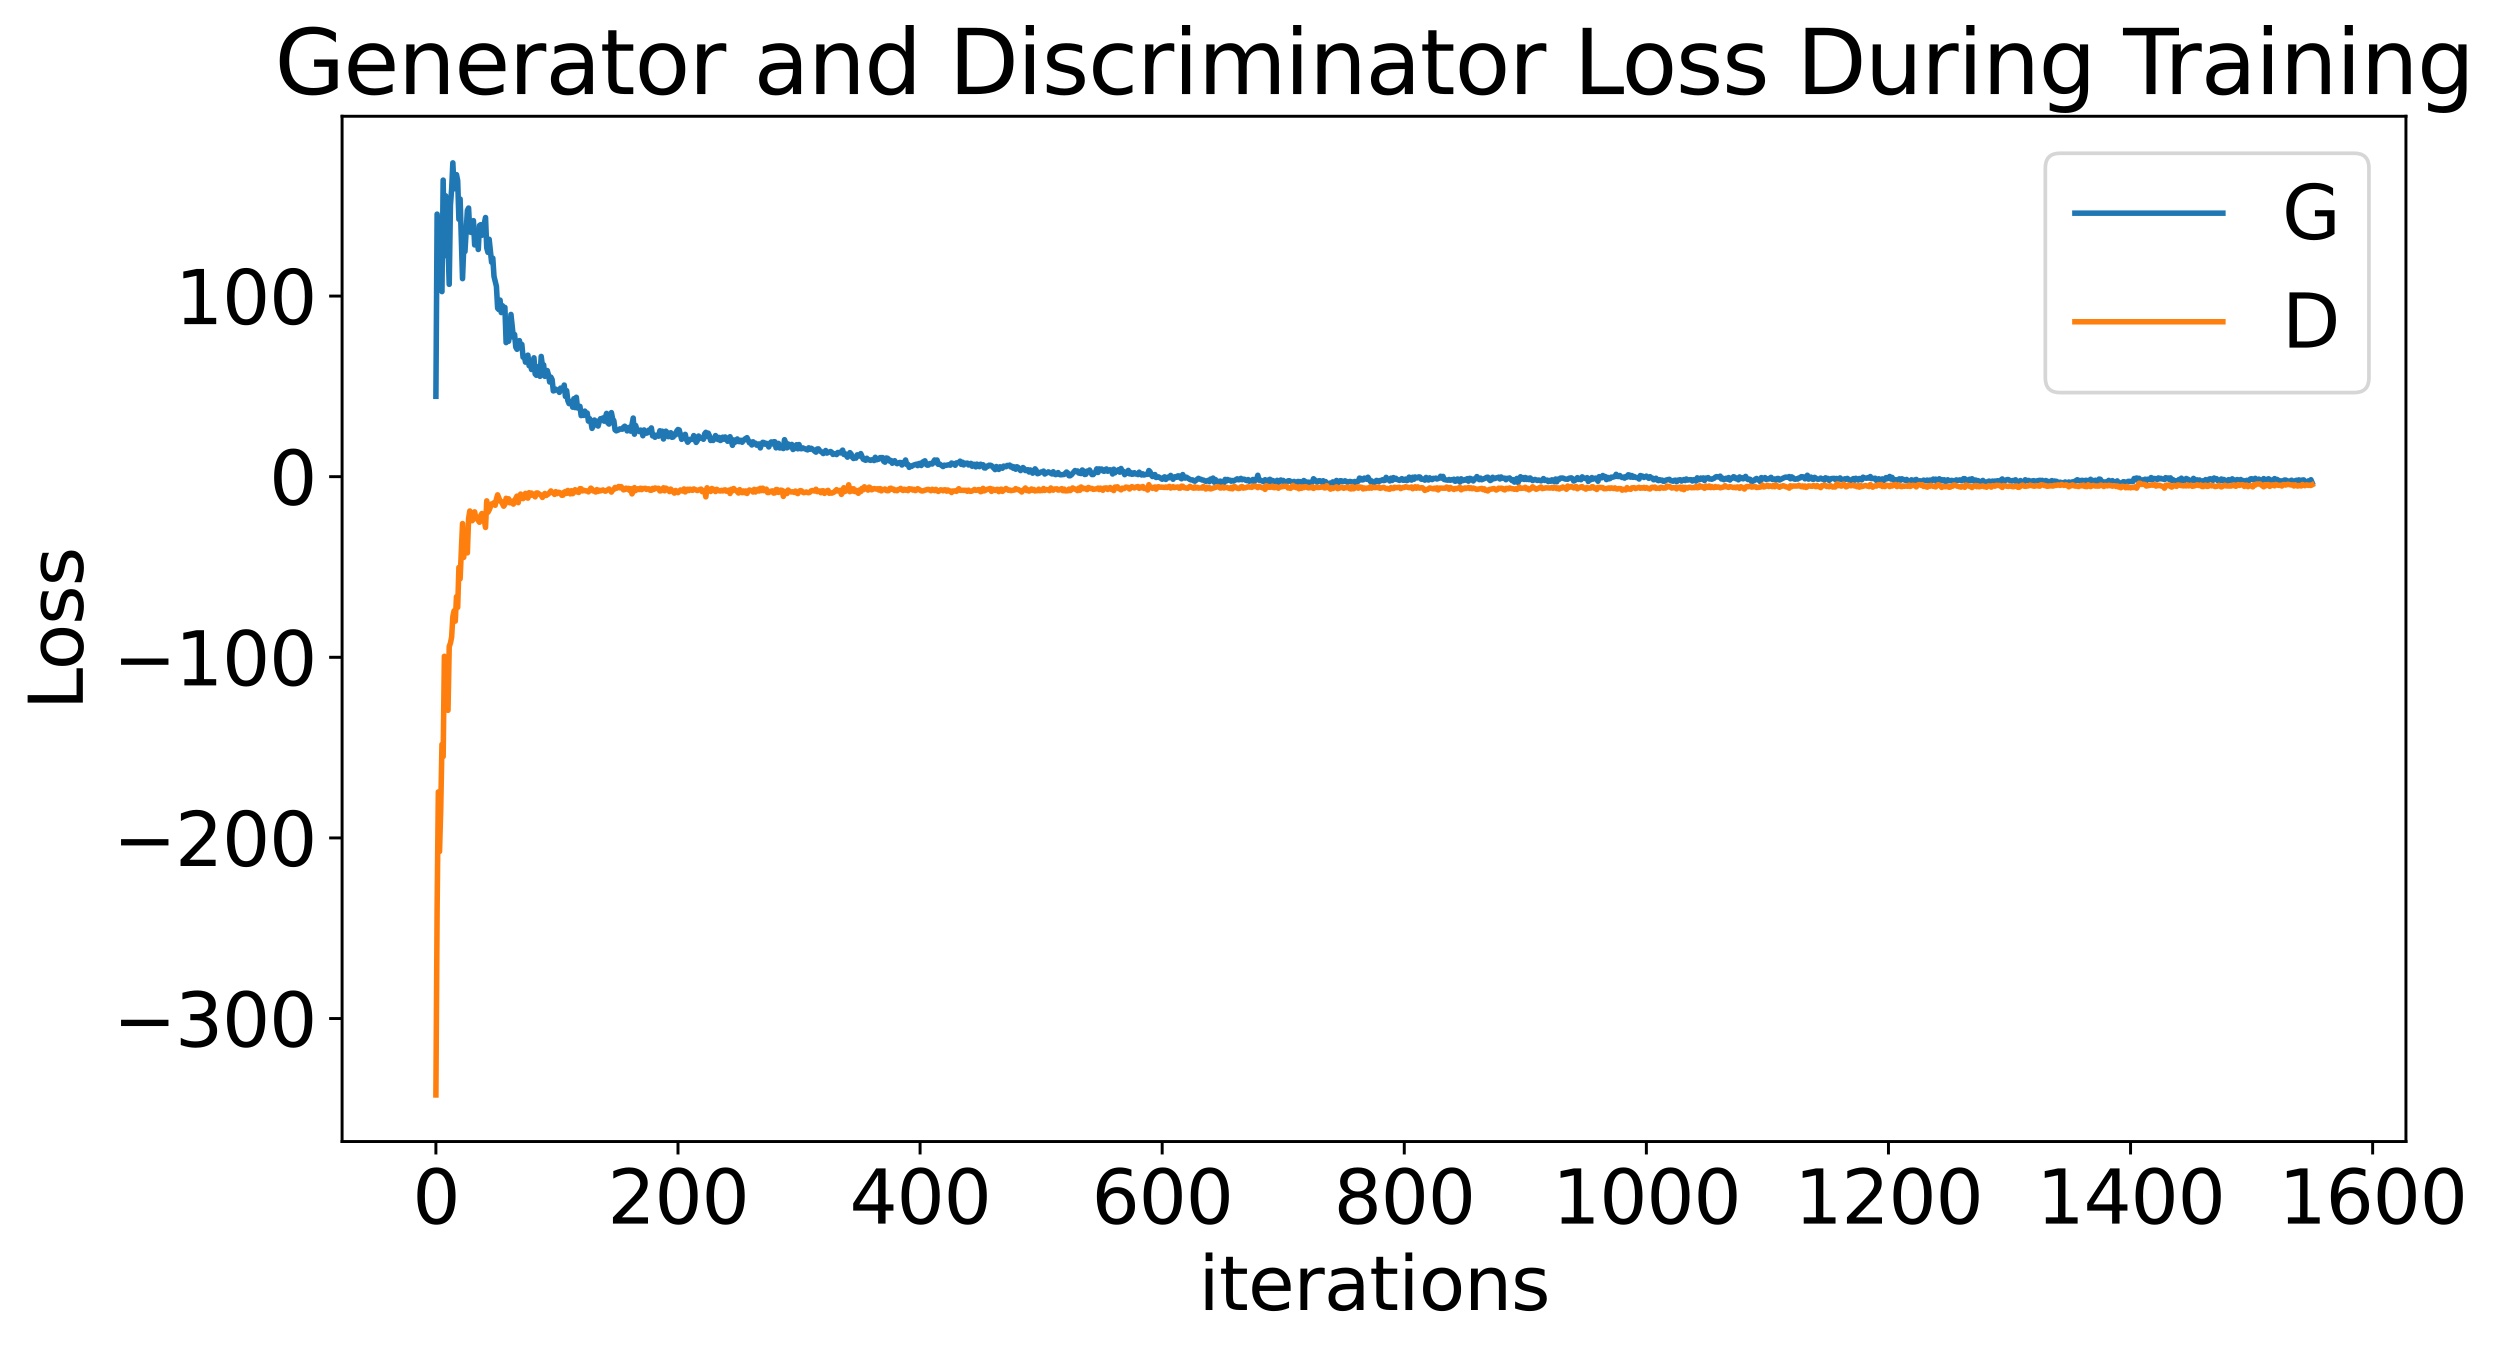 <?xml version="1.0" encoding="utf-8" standalone="no"?>
<!DOCTYPE svg PUBLIC "-//W3C//DTD SVG 1.1//EN"
  "http://www.w3.org/Graphics/SVG/1.1/DTD/svg11.dtd">
<svg xmlns:xlink="http://www.w3.org/1999/xlink" width="675.923pt" height="365.549pt" viewBox="0 0 675.923 365.549" xmlns="http://www.w3.org/2000/svg" version="1.1">
 <defs>
  <style type="text/css">*{stroke-linejoin: round; stroke-linecap: butt}</style>
 </defs>
 <g id="figure_1">
  <g id="patch_1">
   <path d="M 0 365.549 
L 675.923 365.549 
L 675.923 -0 
L 0 -0 
z
" style="fill: #ffffff"/>
  </g>
  <g id="axes_1">
   <g id="patch_2">
    <path d="M 92.491 308.636 
L 650.491 308.636 
L 650.491 31.436 
L 92.491 31.436 
z
" style="fill: #ffffff"/>
   </g>
   <g id="matplotlib.axis_1">
    <g id="xtick_1">
     <g id="line2d_1">
      <defs>
       <path id="mdc1a602269" d="M 0 0 
L 0 3.5 
" style="stroke: #000000; stroke-width: 0.8"/>
      </defs>
      <g>
       <use xlink:href="#mdc1a602269" x="117.854" y="308.636" style="stroke: #000000; stroke-width: 0.8"/>
      </g>
     </g>
     <g id="text_1">
      <!-- 0 -->
      <g transform="translate(111.492 330.833) scale(0.2 -0.2)">
       <defs>
        <path id="DejaVuSans-30" d="M 2034 4250 
Q 1547 4250 1301 3770 
Q 1056 3291 1056 2328 
Q 1056 1369 1301 889 
Q 1547 409 2034 409 
Q 2525 409 2770 889 
Q 3016 1369 3016 2328 
Q 3016 3291 2770 3770 
Q 2525 4250 2034 4250 
z
M 2034 4750 
Q 2819 4750 3233 4129 
Q 3647 3509 3647 2328 
Q 3647 1150 3233 529 
Q 2819 -91 2034 -91 
Q 1250 -91 836 529 
Q 422 1150 422 2328 
Q 422 3509 836 4129 
Q 1250 4750 2034 4750 
z
" transform="scale(0.016)"/>
       </defs>
       <use xlink:href="#DejaVuSans-30"/>
      </g>
     </g>
    </g>
    <g id="xtick_2">
     <g id="line2d_2">
      <g>
       <use xlink:href="#mdc1a602269" x="183.309" y="308.636" style="stroke: #000000; stroke-width: 0.8"/>
      </g>
     </g>
     <g id="text_2">
      <!-- 200 -->
      <g transform="translate(164.221 330.833) scale(0.2 -0.2)">
       <defs>
        <path id="DejaVuSans-32" d="M 1228 531 
L 3431 531 
L 3431 0 
L 469 0 
L 469 531 
Q 828 903 1448 1529 
Q 2069 2156 2228 2338 
Q 2531 2678 2651 2914 
Q 2772 3150 2772 3378 
Q 2772 3750 2511 3984 
Q 2250 4219 1831 4219 
Q 1534 4219 1204 4116 
Q 875 4013 500 3803 
L 500 4441 
Q 881 4594 1212 4672 
Q 1544 4750 1819 4750 
Q 2544 4750 2975 4387 
Q 3406 4025 3406 3419 
Q 3406 3131 3298 2873 
Q 3191 2616 2906 2266 
Q 2828 2175 2409 1742 
Q 1991 1309 1228 531 
z
" transform="scale(0.016)"/>
       </defs>
       <use xlink:href="#DejaVuSans-32"/>
       <use xlink:href="#DejaVuSans-30" x="63.623"/>
       <use xlink:href="#DejaVuSans-30" x="127.246"/>
      </g>
     </g>
    </g>
    <g id="xtick_3">
     <g id="line2d_3">
      <g>
       <use xlink:href="#mdc1a602269" x="248.763" y="308.636" style="stroke: #000000; stroke-width: 0.8"/>
      </g>
     </g>
     <g id="text_3">
      <!-- 400 -->
      <g transform="translate(229.676 330.833) scale(0.2 -0.2)">
       <defs>
        <path id="DejaVuSans-34" d="M 2419 4116 
L 825 1625 
L 2419 1625 
L 2419 4116 
z
M 2253 4666 
L 3047 4666 
L 3047 1625 
L 3713 1625 
L 3713 1100 
L 3047 1100 
L 3047 0 
L 2419 0 
L 2419 1100 
L 313 1100 
L 313 1709 
L 2253 4666 
z
" transform="scale(0.016)"/>
       </defs>
       <use xlink:href="#DejaVuSans-34"/>
       <use xlink:href="#DejaVuSans-30" x="63.623"/>
       <use xlink:href="#DejaVuSans-30" x="127.246"/>
      </g>
     </g>
    </g>
    <g id="xtick_4">
     <g id="line2d_4">
      <g>
       <use xlink:href="#mdc1a602269" x="314.218" y="308.636" style="stroke: #000000; stroke-width: 0.8"/>
      </g>
     </g>
     <g id="text_4">
      <!-- 600 -->
      <g transform="translate(295.13 330.833) scale(0.2 -0.2)">
       <defs>
        <path id="DejaVuSans-36" d="M 2113 2584 
Q 1688 2584 1439 2293 
Q 1191 2003 1191 1497 
Q 1191 994 1439 701 
Q 1688 409 2113 409 
Q 2538 409 2786 701 
Q 3034 994 3034 1497 
Q 3034 2003 2786 2293 
Q 2538 2584 2113 2584 
z
M 3366 4563 
L 3366 3988 
Q 3128 4100 2886 4159 
Q 2644 4219 2406 4219 
Q 1781 4219 1451 3797 
Q 1122 3375 1075 2522 
Q 1259 2794 1537 2939 
Q 1816 3084 2150 3084 
Q 2853 3084 3261 2657 
Q 3669 2231 3669 1497 
Q 3669 778 3244 343 
Q 2819 -91 2113 -91 
Q 1303 -91 875 529 
Q 447 1150 447 2328 
Q 447 3434 972 4092 
Q 1497 4750 2381 4750 
Q 2619 4750 2861 4703 
Q 3103 4656 3366 4563 
z
" transform="scale(0.016)"/>
       </defs>
       <use xlink:href="#DejaVuSans-36"/>
       <use xlink:href="#DejaVuSans-30" x="63.623"/>
       <use xlink:href="#DejaVuSans-30" x="127.246"/>
      </g>
     </g>
    </g>
    <g id="xtick_5">
     <g id="line2d_5">
      <g>
       <use xlink:href="#mdc1a602269" x="379.672" y="308.636" style="stroke: #000000; stroke-width: 0.8"/>
      </g>
     </g>
     <g id="text_5">
      <!-- 800 -->
      <g transform="translate(360.585 330.833) scale(0.2 -0.2)">
       <defs>
        <path id="DejaVuSans-38" d="M 2034 2216 
Q 1584 2216 1326 1975 
Q 1069 1734 1069 1313 
Q 1069 891 1326 650 
Q 1584 409 2034 409 
Q 2484 409 2743 651 
Q 3003 894 3003 1313 
Q 3003 1734 2745 1975 
Q 2488 2216 2034 2216 
z
M 1403 2484 
Q 997 2584 770 2862 
Q 544 3141 544 3541 
Q 544 4100 942 4425 
Q 1341 4750 2034 4750 
Q 2731 4750 3128 4425 
Q 3525 4100 3525 3541 
Q 3525 3141 3298 2862 
Q 3072 2584 2669 2484 
Q 3125 2378 3379 2068 
Q 3634 1759 3634 1313 
Q 3634 634 3220 271 
Q 2806 -91 2034 -91 
Q 1263 -91 848 271 
Q 434 634 434 1313 
Q 434 1759 690 2068 
Q 947 2378 1403 2484 
z
M 1172 3481 
Q 1172 3119 1398 2916 
Q 1625 2713 2034 2713 
Q 2441 2713 2670 2916 
Q 2900 3119 2900 3481 
Q 2900 3844 2670 4047 
Q 2441 4250 2034 4250 
Q 1625 4250 1398 4047 
Q 1172 3844 1172 3481 
z
" transform="scale(0.016)"/>
       </defs>
       <use xlink:href="#DejaVuSans-38"/>
       <use xlink:href="#DejaVuSans-30" x="63.623"/>
       <use xlink:href="#DejaVuSans-30" x="127.246"/>
      </g>
     </g>
    </g>
    <g id="xtick_6">
     <g id="line2d_6">
      <g>
       <use xlink:href="#mdc1a602269" x="445.127" y="308.636" style="stroke: #000000; stroke-width: 0.8"/>
      </g>
     </g>
     <g id="text_6">
      <!-- 1000 -->
      <g transform="translate(419.677 330.833) scale(0.2 -0.2)">
       <defs>
        <path id="DejaVuSans-31" d="M 794 531 
L 1825 531 
L 1825 4091 
L 703 3866 
L 703 4441 
L 1819 4666 
L 2450 4666 
L 2450 531 
L 3481 531 
L 3481 0 
L 794 0 
L 794 531 
z
" transform="scale(0.016)"/>
       </defs>
       <use xlink:href="#DejaVuSans-31"/>
       <use xlink:href="#DejaVuSans-30" x="63.623"/>
       <use xlink:href="#DejaVuSans-30" x="127.246"/>
       <use xlink:href="#DejaVuSans-30" x="190.869"/>
      </g>
     </g>
    </g>
    <g id="xtick_7">
     <g id="line2d_7">
      <g>
       <use xlink:href="#mdc1a602269" x="510.582" y="308.636" style="stroke: #000000; stroke-width: 0.8"/>
      </g>
     </g>
     <g id="text_7">
      <!-- 1200 -->
      <g transform="translate(485.132 330.833) scale(0.2 -0.2)">
       <use xlink:href="#DejaVuSans-31"/>
       <use xlink:href="#DejaVuSans-32" x="63.623"/>
       <use xlink:href="#DejaVuSans-30" x="127.246"/>
       <use xlink:href="#DejaVuSans-30" x="190.869"/>
      </g>
     </g>
    </g>
    <g id="xtick_8">
     <g id="line2d_8">
      <g>
       <use xlink:href="#mdc1a602269" x="576.036" y="308.636" style="stroke: #000000; stroke-width: 0.8"/>
      </g>
     </g>
     <g id="text_8">
      <!-- 1400 -->
      <g transform="translate(550.586 330.833) scale(0.2 -0.2)">
       <use xlink:href="#DejaVuSans-31"/>
       <use xlink:href="#DejaVuSans-34" x="63.623"/>
       <use xlink:href="#DejaVuSans-30" x="127.246"/>
       <use xlink:href="#DejaVuSans-30" x="190.869"/>
      </g>
     </g>
    </g>
    <g id="xtick_9">
     <g id="line2d_9">
      <g>
       <use xlink:href="#mdc1a602269" x="641.491" y="308.636" style="stroke: #000000; stroke-width: 0.8"/>
      </g>
     </g>
     <g id="text_9">
      <!-- 1600 -->
      <g transform="translate(616.041 330.833) scale(0.2 -0.2)">
       <use xlink:href="#DejaVuSans-31"/>
       <use xlink:href="#DejaVuSans-36" x="63.623"/>
       <use xlink:href="#DejaVuSans-30" x="127.246"/>
       <use xlink:href="#DejaVuSans-30" x="190.869"/>
      </g>
     </g>
    </g>
    <g id="text_10">
     <!-- iterations -->
     <g transform="translate(324.036 354.189) scale(0.2 -0.2)">
      <defs>
       <path id="DejaVuSans-69" d="M 603 3500 
L 1178 3500 
L 1178 0 
L 603 0 
L 603 3500 
z
M 603 4863 
L 1178 4863 
L 1178 4134 
L 603 4134 
L 603 4863 
z
" transform="scale(0.016)"/>
       <path id="DejaVuSans-74" d="M 1172 4494 
L 1172 3500 
L 2356 3500 
L 2356 3053 
L 1172 3053 
L 1172 1153 
Q 1172 725 1289 603 
Q 1406 481 1766 481 
L 2356 481 
L 2356 0 
L 1766 0 
Q 1100 0 847 248 
Q 594 497 594 1153 
L 594 3053 
L 172 3053 
L 172 3500 
L 594 3500 
L 594 4494 
L 1172 4494 
z
" transform="scale(0.016)"/>
       <path id="DejaVuSans-65" d="M 3597 1894 
L 3597 1613 
L 953 1613 
Q 991 1019 1311 708 
Q 1631 397 2203 397 
Q 2534 397 2845 478 
Q 3156 559 3463 722 
L 3463 178 
Q 3153 47 2828 -22 
Q 2503 -91 2169 -91 
Q 1331 -91 842 396 
Q 353 884 353 1716 
Q 353 2575 817 3079 
Q 1281 3584 2069 3584 
Q 2775 3584 3186 3129 
Q 3597 2675 3597 1894 
z
M 3022 2063 
Q 3016 2534 2758 2815 
Q 2500 3097 2075 3097 
Q 1594 3097 1305 2825 
Q 1016 2553 972 2059 
L 3022 2063 
z
" transform="scale(0.016)"/>
       <path id="DejaVuSans-72" d="M 2631 2963 
Q 2534 3019 2420 3045 
Q 2306 3072 2169 3072 
Q 1681 3072 1420 2755 
Q 1159 2438 1159 1844 
L 1159 0 
L 581 0 
L 581 3500 
L 1159 3500 
L 1159 2956 
Q 1341 3275 1631 3429 
Q 1922 3584 2338 3584 
Q 2397 3584 2469 3576 
Q 2541 3569 2628 3553 
L 2631 2963 
z
" transform="scale(0.016)"/>
       <path id="DejaVuSans-61" d="M 2194 1759 
Q 1497 1759 1228 1600 
Q 959 1441 959 1056 
Q 959 750 1161 570 
Q 1363 391 1709 391 
Q 2188 391 2477 730 
Q 2766 1069 2766 1631 
L 2766 1759 
L 2194 1759 
z
M 3341 1997 
L 3341 0 
L 2766 0 
L 2766 531 
Q 2569 213 2275 61 
Q 1981 -91 1556 -91 
Q 1019 -91 701 211 
Q 384 513 384 1019 
Q 384 1609 779 1909 
Q 1175 2209 1959 2209 
L 2766 2209 
L 2766 2266 
Q 2766 2663 2505 2880 
Q 2244 3097 1772 3097 
Q 1472 3097 1187 3025 
Q 903 2953 641 2809 
L 641 3341 
Q 956 3463 1253 3523 
Q 1550 3584 1831 3584 
Q 2591 3584 2966 3190 
Q 3341 2797 3341 1997 
z
" transform="scale(0.016)"/>
       <path id="DejaVuSans-6f" d="M 1959 3097 
Q 1497 3097 1228 2736 
Q 959 2375 959 1747 
Q 959 1119 1226 758 
Q 1494 397 1959 397 
Q 2419 397 2687 759 
Q 2956 1122 2956 1747 
Q 2956 2369 2687 2733 
Q 2419 3097 1959 3097 
z
M 1959 3584 
Q 2709 3584 3137 3096 
Q 3566 2609 3566 1747 
Q 3566 888 3137 398 
Q 2709 -91 1959 -91 
Q 1206 -91 779 398 
Q 353 888 353 1747 
Q 353 2609 779 3096 
Q 1206 3584 1959 3584 
z
" transform="scale(0.016)"/>
       <path id="DejaVuSans-6e" d="M 3513 2113 
L 3513 0 
L 2938 0 
L 2938 2094 
Q 2938 2591 2744 2837 
Q 2550 3084 2163 3084 
Q 1697 3084 1428 2787 
Q 1159 2491 1159 1978 
L 1159 0 
L 581 0 
L 581 3500 
L 1159 3500 
L 1159 2956 
Q 1366 3272 1645 3428 
Q 1925 3584 2291 3584 
Q 2894 3584 3203 3211 
Q 3513 2838 3513 2113 
z
" transform="scale(0.016)"/>
       <path id="DejaVuSans-73" d="M 2834 3397 
L 2834 2853 
Q 2591 2978 2328 3040 
Q 2066 3103 1784 3103 
Q 1356 3103 1142 2972 
Q 928 2841 928 2578 
Q 928 2378 1081 2264 
Q 1234 2150 1697 2047 
L 1894 2003 
Q 2506 1872 2764 1633 
Q 3022 1394 3022 966 
Q 3022 478 2636 193 
Q 2250 -91 1575 -91 
Q 1294 -91 989 -36 
Q 684 19 347 128 
L 347 722 
Q 666 556 975 473 
Q 1284 391 1588 391 
Q 1994 391 2212 530 
Q 2431 669 2431 922 
Q 2431 1156 2273 1281 
Q 2116 1406 1581 1522 
L 1381 1569 
Q 847 1681 609 1914 
Q 372 2147 372 2553 
Q 372 3047 722 3315 
Q 1072 3584 1716 3584 
Q 2034 3584 2315 3537 
Q 2597 3491 2834 3397 
z
" transform="scale(0.016)"/>
      </defs>
      <use xlink:href="#DejaVuSans-69"/>
      <use xlink:href="#DejaVuSans-74" x="27.783"/>
      <use xlink:href="#DejaVuSans-65" x="66.992"/>
      <use xlink:href="#DejaVuSans-72" x="128.516"/>
      <use xlink:href="#DejaVuSans-61" x="169.629"/>
      <use xlink:href="#DejaVuSans-74" x="230.908"/>
      <use xlink:href="#DejaVuSans-69" x="270.117"/>
      <use xlink:href="#DejaVuSans-6f" x="297.9"/>
      <use xlink:href="#DejaVuSans-6e" x="359.082"/>
      <use xlink:href="#DejaVuSans-73" x="422.461"/>
     </g>
    </g>
   </g>
   <g id="matplotlib.axis_2">
    <g id="ytick_1">
     <g id="line2d_10">
      <defs>
       <path id="m76ae1f21b1" d="M 0 0 
L -3.5 0 
" style="stroke: #000000; stroke-width: 0.8"/>
      </defs>
      <g>
       <use xlink:href="#m76ae1f21b1" x="92.491" y="275.384" style="stroke: #000000; stroke-width: 0.8"/>
      </g>
     </g>
     <g id="text_11">
      <!-- −300 -->
      <g transform="translate(30.556 282.982) scale(0.2 -0.2)">
       <defs>
        <path id="DejaVuSans-2212" d="M 678 2272 
L 4684 2272 
L 4684 1741 
L 678 1741 
L 678 2272 
z
" transform="scale(0.016)"/>
        <path id="DejaVuSans-33" d="M 2597 2516 
Q 3050 2419 3304 2112 
Q 3559 1806 3559 1356 
Q 3559 666 3084 287 
Q 2609 -91 1734 -91 
Q 1441 -91 1130 -33 
Q 819 25 488 141 
L 488 750 
Q 750 597 1062 519 
Q 1375 441 1716 441 
Q 2309 441 2620 675 
Q 2931 909 2931 1356 
Q 2931 1769 2642 2001 
Q 2353 2234 1838 2234 
L 1294 2234 
L 1294 2753 
L 1863 2753 
Q 2328 2753 2575 2939 
Q 2822 3125 2822 3475 
Q 2822 3834 2567 4026 
Q 2313 4219 1838 4219 
Q 1578 4219 1281 4162 
Q 984 4106 628 3988 
L 628 4550 
Q 988 4650 1302 4700 
Q 1616 4750 1894 4750 
Q 2613 4750 3031 4423 
Q 3450 4097 3450 3541 
Q 3450 3153 3228 2886 
Q 3006 2619 2597 2516 
z
" transform="scale(0.016)"/>
       </defs>
       <use xlink:href="#DejaVuSans-2212"/>
       <use xlink:href="#DejaVuSans-33" x="83.789"/>
       <use xlink:href="#DejaVuSans-30" x="147.412"/>
       <use xlink:href="#DejaVuSans-30" x="211.035"/>
      </g>
     </g>
    </g>
    <g id="ytick_2">
     <g id="line2d_11">
      <g>
       <use xlink:href="#m76ae1f21b1" x="92.491" y="226.549" style="stroke: #000000; stroke-width: 0.8"/>
      </g>
     </g>
     <g id="text_12">
      <!-- −200 -->
      <g transform="translate(30.556 234.147) scale(0.2 -0.2)">
       <use xlink:href="#DejaVuSans-2212"/>
       <use xlink:href="#DejaVuSans-32" x="83.789"/>
       <use xlink:href="#DejaVuSans-30" x="147.412"/>
       <use xlink:href="#DejaVuSans-30" x="211.035"/>
      </g>
     </g>
    </g>
    <g id="ytick_3">
     <g id="line2d_12">
      <g>
       <use xlink:href="#m76ae1f21b1" x="92.491" y="177.714" style="stroke: #000000; stroke-width: 0.8"/>
      </g>
     </g>
     <g id="text_13">
      <!-- −100 -->
      <g transform="translate(30.556 185.312) scale(0.2 -0.2)">
       <use xlink:href="#DejaVuSans-2212"/>
       <use xlink:href="#DejaVuSans-31" x="83.789"/>
       <use xlink:href="#DejaVuSans-30" x="147.412"/>
       <use xlink:href="#DejaVuSans-30" x="211.035"/>
      </g>
     </g>
    </g>
    <g id="ytick_4">
     <g id="line2d_13">
      <g>
       <use xlink:href="#m76ae1f21b1" x="92.491" y="128.879" style="stroke: #000000; stroke-width: 0.8"/>
      </g>
     </g>
     <g id="text_14">
      <!-- 0 -->
      <g transform="translate(72.766 136.477) scale(0.2 -0.2)">
       <use xlink:href="#DejaVuSans-30"/>
      </g>
     </g>
    </g>
    <g id="ytick_5">
     <g id="line2d_14">
      <g>
       <use xlink:href="#m76ae1f21b1" x="92.491" y="80.044" style="stroke: #000000; stroke-width: 0.8"/>
      </g>
     </g>
     <g id="text_15">
      <!-- 100 -->
      <g transform="translate(47.316 87.642) scale(0.2 -0.2)">
       <use xlink:href="#DejaVuSans-31"/>
       <use xlink:href="#DejaVuSans-30" x="63.623"/>
       <use xlink:href="#DejaVuSans-30" x="127.246"/>
      </g>
     </g>
    </g>
    <g id="text_16">
     <!-- Loss -->
     <g transform="translate(22.397 191.971) rotate(-90) scale(0.2 -0.2)">
      <defs>
       <path id="DejaVuSans-4c" d="M 628 4666 
L 1259 4666 
L 1259 531 
L 3531 531 
L 3531 0 
L 628 0 
L 628 4666 
z
" transform="scale(0.016)"/>
      </defs>
      <use xlink:href="#DejaVuSans-4c"/>
      <use xlink:href="#DejaVuSans-6f" x="53.963"/>
      <use xlink:href="#DejaVuSans-73" x="115.145"/>
      <use xlink:href="#DejaVuSans-73" x="167.244"/>
     </g>
    </g>
   </g>
   <g id="line2d_15">
    <path d="M 117.854 107.144 
L 118.182 57.898 
L 118.509 62.589 
L 118.836 71.838 
L 119.163 72.058 
L 119.491 78.836 
L 119.818 48.7 
L 120.145 69.152 
L 120.472 52.93 
L 120.8 66.097 
L 121.127 66.553 
L 121.454 76.877 
L 121.782 55.497 
L 122.109 51.116 
L 122.436 44.036 
L 122.763 51.052 
L 123.091 50.556 
L 123.418 47.22 
L 123.745 48.867 
L 124.072 59.288 
L 124.4 53.815 
L 125.054 75.334 
L 125.382 66.979 
L 125.709 67.998 
L 126.363 56.908 
L 126.691 56.254 
L 127.018 62.684 
L 127.345 62.834 
L 127.672 61.865 
L 128 59.659 
L 128.327 66.22 
L 128.982 63.602 
L 129.309 67.449 
L 129.636 60.971 
L 129.963 60.752 
L 130.291 63.604 
L 131.272 58.814 
L 131.6 67.023 
L 131.927 68.229 
L 132.254 64.692 
L 132.909 70.902 
L 133.236 69.796 
L 133.563 74.729 
L 134.218 77.424 
L 134.545 83.332 
L 134.872 83.697 
L 135.2 81.139 
L 135.527 84.504 
L 135.854 82.654 
L 136.182 83.971 
L 136.509 83.117 
L 136.836 92.63 
L 137.163 90.33 
L 137.491 92.276 
L 137.818 90.397 
L 138.145 85.023 
L 138.8 91.155 
L 139.127 90.441 
L 139.454 93.864 
L 139.782 94.437 
L 140.109 92.706 
L 140.436 92.096 
L 140.763 93.933 
L 141.091 93.13 
L 141.418 96.577 
L 141.745 96.222 
L 142.072 97.916 
L 142.727 96.027 
L 143.054 98.866 
L 143.382 98.463 
L 143.709 99.901 
L 144.363 96.745 
L 144.691 101.116 
L 145.018 101.463 
L 145.345 99.408 
L 145.672 99.079 
L 146 101.749 
L 146.327 96.374 
L 146.654 98.878 
L 146.982 98.642 
L 147.309 101.755 
L 147.636 100.499 
L 147.963 100.197 
L 148.291 101.359 
L 148.618 103.278 
L 148.945 101.969 
L 149.272 102.624 
L 149.6 105.688 
L 149.927 105.592 
L 150.254 105.223 
L 150.582 105.443 
L 150.909 105.435 
L 151.236 106.081 
L 151.563 104.934 
L 152.218 105.439 
L 152.545 104.112 
L 152.872 107.187 
L 153.2 105.624 
L 153.527 108.334 
L 153.854 109.121 
L 154.182 108.514 
L 154.509 108.622 
L 154.836 110.089 
L 155.163 107.8 
L 155.491 110.201 
L 155.818 107.412 
L 156.145 110.289 
L 156.472 110.332 
L 156.8 109.868 
L 157.127 112.364 
L 157.454 111.385 
L 157.782 112.31 
L 158.109 111.154 
L 158.436 111.987 
L 158.763 111.672 
L 159.091 113.863 
L 159.418 113.192 
L 159.745 114.015 
L 160.072 115.818 
L 160.4 115.191 
L 160.727 113.57 
L 161.054 114.282 
L 161.382 113.888 
L 161.709 115.181 
L 162.036 113.979 
L 162.363 113.208 
L 162.691 113.577 
L 163.018 112.998 
L 163.345 113.869 
L 164 111.774 
L 164.327 114.315 
L 164.654 114.652 
L 164.982 113.951 
L 165.309 111.565 
L 165.636 113.268 
L 165.963 113.724 
L 166.291 116.218 
L 166.618 116.483 
L 167.272 116.223 
L 167.6 115.955 
L 168.254 116.044 
L 168.582 115.516 
L 168.909 115.237 
L 169.236 115.527 
L 169.563 116.5 
L 169.891 115.702 
L 170.218 115.514 
L 170.545 116.567 
L 171.2 113.034 
L 171.527 117.386 
L 171.854 115.03 
L 172.182 116.114 
L 172.836 116.686 
L 173.163 116.285 
L 173.491 116.383 
L 173.818 117.81 
L 174.145 116.248 
L 174.8 117.118 
L 175.127 116.979 
L 175.454 116.266 
L 175.782 116.829 
L 176.109 115.705 
L 176.436 117.849 
L 176.763 117.517 
L 177.091 118.218 
L 177.418 117.791 
L 177.745 117.614 
L 178.072 117.926 
L 178.4 116.472 
L 178.727 116.634 
L 179.054 116.587 
L 179.382 118.687 
L 179.709 117.391 
L 180.036 116.58 
L 180.363 116.951 
L 180.691 118.059 
L 181.345 116.999 
L 181.672 118.228 
L 182 118.162 
L 182.327 117.315 
L 182.654 117.584 
L 182.982 116.539 
L 183.309 116.131 
L 183.636 116.252 
L 184.291 118.78 
L 184.618 117.676 
L 184.945 117.951 
L 185.272 117.441 
L 185.6 118.887 
L 185.927 119.556 
L 186.582 118.792 
L 187.236 118.798 
L 187.563 117.779 
L 188.218 119.614 
L 188.545 119.139 
L 188.872 117.891 
L 189.2 118.491 
L 189.854 118.426 
L 190.182 118.76 
L 190.509 117.305 
L 190.836 116.889 
L 191.163 118.019 
L 191.491 117.121 
L 191.818 117.852 
L 192.145 119.094 
L 192.472 118.677 
L 192.8 119.082 
L 193.127 118.623 
L 193.454 117.769 
L 194.109 118.825 
L 194.436 118.267 
L 194.763 119.092 
L 195.091 118.888 
L 195.418 118.195 
L 195.745 118.752 
L 196.072 118.149 
L 196.4 118.431 
L 196.727 119.302 
L 197.382 118.081 
L 198.036 120.399 
L 198.363 118.94 
L 198.691 119.59 
L 199.345 118.686 
L 199.672 119.38 
L 200 119.397 
L 200.327 119.043 
L 200.654 119.562 
L 201.309 118.768 
L 201.963 118.335 
L 202.618 119.719 
L 202.945 119.506 
L 203.272 120.306 
L 203.6 119.455 
L 203.927 119.947 
L 204.254 119.823 
L 204.582 120.358 
L 205.236 120.023 
L 205.563 121.097 
L 205.891 120.173 
L 206.218 119.596 
L 206.545 119.661 
L 206.872 120.088 
L 207.2 119.862 
L 207.527 120.239 
L 207.854 120.832 
L 208.182 119.818 
L 208.509 119.497 
L 208.836 120.018 
L 209.163 119.449 
L 209.491 119.439 
L 209.818 121.084 
L 210.145 120.897 
L 210.472 119.887 
L 210.8 121.116 
L 211.127 121.079 
L 211.454 120.582 
L 211.782 121.268 
L 212.109 118.883 
L 212.436 119.746 
L 212.763 121.083 
L 213.091 120.035 
L 213.418 120.556 
L 213.745 120.845 
L 214.072 120.158 
L 214.4 121.522 
L 215.054 121.102 
L 215.382 120.238 
L 215.709 121.339 
L 216.036 120.2 
L 216.363 121.283 
L 216.691 121.328 
L 217.018 121.091 
L 218.327 121.637 
L 218.654 121.078 
L 218.982 121.476 
L 219.309 121.201 
L 219.636 121.4 
L 220.291 122.001 
L 220.618 122.243 
L 220.945 121.401 
L 221.272 121.359 
L 221.6 121.848 
L 222.254 122.28 
L 222.582 122.623 
L 222.909 122.336 
L 223.236 121.807 
L 223.563 122.501 
L 224.545 122.077 
L 224.872 122.28 
L 225.2 122.86 
L 225.854 122.666 
L 226.182 122.895 
L 226.509 122.339 
L 227.163 122.452 
L 227.818 121.708 
L 228.145 122.86 
L 228.472 122.668 
L 229.127 123.603 
L 229.782 122.383 
L 230.109 122.727 
L 230.436 123.602 
L 230.763 123.963 
L 231.091 123.736 
L 231.418 123.857 
L 231.745 122.995 
L 232.072 123.004 
L 232.4 123.311 
L 232.727 122.641 
L 233.382 124.149 
L 234.036 124.441 
L 234.363 123.901 
L 234.691 124.3 
L 235.018 124.293 
L 235.345 124.465 
L 236 124.244 
L 236.327 124.512 
L 236.654 123.638 
L 236.982 124.308 
L 237.636 124.128 
L 237.963 123.726 
L 238.618 123.724 
L 238.945 124.74 
L 239.272 124.95 
L 239.6 123.839 
L 239.927 123.885 
L 240.254 124.165 
L 240.582 124.699 
L 240.909 124.509 
L 241.236 125.245 
L 241.891 124.571 
L 242.218 125.132 
L 242.545 125.364 
L 243.2 125.051 
L 243.527 125.055 
L 243.854 125.719 
L 244.182 125.033 
L 244.509 125.357 
L 244.836 124.377 
L 245.163 125.585 
L 245.491 125.558 
L 245.818 126.362 
L 246.145 125.95 
L 246.472 126.09 
L 246.8 125.831 
L 247.782 125.499 
L 248.109 125.889 
L 248.436 125.333 
L 248.763 125.287 
L 249.091 125.851 
L 249.418 124.967 
L 250.072 124.594 
L 250.4 125.561 
L 250.727 125.775 
L 251.054 125.728 
L 251.382 125.337 
L 251.709 125.302 
L 252.036 125.452 
L 252.691 124.365 
L 253.018 125.078 
L 253.345 124.379 
L 253.672 125.539 
L 254 125.435 
L 254.982 126.135 
L 255.309 125.767 
L 255.636 125.846 
L 256.618 125.635 
L 256.945 125.767 
L 257.272 125.192 
L 257.6 125.428 
L 257.927 125.35 
L 258.254 125.79 
L 258.582 125.161 
L 259.236 125.094 
L 259.563 124.689 
L 259.891 125.55 
L 260.218 124.967 
L 260.545 125.7 
L 260.872 125.229 
L 261.2 125.31 
L 261.527 125.213 
L 261.854 125.708 
L 262.182 125.588 
L 262.509 125.288 
L 262.836 126.055 
L 263.163 125.553 
L 263.491 125.544 
L 263.818 126.227 
L 264.145 125.488 
L 264.8 126.172 
L 265.127 125.514 
L 265.454 125.794 
L 265.782 125.659 
L 266.109 126.502 
L 266.436 126.526 
L 266.763 126.032 
L 267.091 126.09 
L 267.418 125.782 
L 267.745 125.779 
L 268.072 125.889 
L 269.054 126.962 
L 269.382 126.142 
L 270.036 126.915 
L 270.363 126.207 
L 271.018 126.591 
L 271.345 126.028 
L 272 126.178 
L 272.327 125.842 
L 272.654 125.926 
L 272.982 125.752 
L 273.309 126.262 
L 273.636 126.078 
L 273.963 126.604 
L 274.291 126.238 
L 274.618 126.862 
L 274.945 126.204 
L 275.272 126.376 
L 275.927 127.225 
L 276.254 126.901 
L 276.582 126.415 
L 276.909 126.696 
L 277.236 127.224 
L 277.891 126.999 
L 278.218 127.609 
L 278.545 127.061 
L 278.872 127.279 
L 279.2 127.93 
L 279.527 127.682 
L 279.854 126.765 
L 280.182 127.21 
L 280.509 128.075 
L 280.836 127.984 
L 281.491 127.601 
L 281.818 127.585 
L 282.145 127.371 
L 282.472 128.155 
L 283.454 127.582 
L 284.436 128.135 
L 284.763 127.55 
L 285.091 128.18 
L 285.418 128.322 
L 285.745 128.221 
L 286.072 127.773 
L 286.4 128.274 
L 286.727 128.376 
L 287.709 128.273 
L 288.363 127.627 
L 288.691 127.882 
L 289.018 128.622 
L 289.345 128.624 
L 289.672 128.38 
L 290.654 127.226 
L 290.982 127.476 
L 291.309 127.336 
L 291.636 127.884 
L 292.291 128.029 
L 292.618 127.076 
L 292.945 127.339 
L 293.272 128.282 
L 293.6 128.207 
L 293.927 127.373 
L 294.254 127.572 
L 294.582 127.078 
L 295.236 128.311 
L 295.563 128.308 
L 296.218 127.581 
L 296.545 126.765 
L 296.872 127.734 
L 297.2 126.768 
L 297.527 126.897 
L 297.854 126.814 
L 298.182 127.304 
L 298.509 127.431 
L 298.836 126.938 
L 299.163 126.795 
L 299.491 127.407 
L 300.145 127.014 
L 300.472 127.122 
L 300.8 128.153 
L 301.127 126.858 
L 301.454 127.826 
L 301.782 127.222 
L 302.109 127.428 
L 302.436 126.995 
L 302.763 127.659 
L 303.091 126.673 
L 303.418 127.574 
L 303.745 127.432 
L 304.072 128.323 
L 304.4 128.007 
L 304.727 127.952 
L 305.054 127.181 
L 305.382 128.106 
L 305.709 127.73 
L 306.036 128.242 
L 306.363 128.175 
L 306.691 127.806 
L 307.018 128.142 
L 307.345 128.107 
L 307.672 128.313 
L 308 127.662 
L 308.654 128.424 
L 308.982 128.113 
L 309.309 128.424 
L 309.963 128.212 
L 310.291 128.25 
L 310.618 127.226 
L 310.945 127.539 
L 311.272 128.461 
L 311.6 128.842 
L 311.927 128.382 
L 312.254 128.311 
L 312.582 129.099 
L 313.236 128.93 
L 313.891 129.346 
L 314.218 129.571 
L 314.545 129.133 
L 314.872 128.924 
L 315.2 129.617 
L 315.854 128.979 
L 316.182 129.157 
L 316.509 128.54 
L 317.163 129.569 
L 317.491 128.962 
L 317.818 128.878 
L 318.145 129.052 
L 318.472 128.657 
L 318.8 128.694 
L 319.127 129.237 
L 319.454 129.44 
L 319.782 128.315 
L 320.109 129.085 
L 320.436 129.259 
L 320.763 129.021 
L 321.745 129.654 
L 322.072 129.76 
L 322.4 129.737 
L 322.727 129.99 
L 323.054 130.095 
L 324.036 129.332 
L 324.363 129.546 
L 324.691 129.575 
L 325.018 129.788 
L 325.345 129.783 
L 326 130.133 
L 326.654 129.864 
L 326.982 130.227 
L 327.309 129.522 
L 327.636 129.92 
L 327.963 129.267 
L 328.291 130.363 
L 328.618 129.672 
L 328.945 130.1 
L 329.272 130.124 
L 329.6 130.386 
L 329.927 130.077 
L 330.254 130.469 
L 330.582 130.247 
L 330.909 130.503 
L 331.236 129.623 
L 331.563 130.044 
L 331.891 129.638 
L 332.218 129.852 
L 332.545 129.821 
L 332.872 130.095 
L 333.2 129.916 
L 333.527 130.056 
L 334.509 129.463 
L 334.836 129.723 
L 335.163 129.679 
L 335.491 129.345 
L 335.818 129.698 
L 336.145 129.557 
L 336.472 129.591 
L 336.8 129.845 
L 337.127 129.945 
L 337.454 129.664 
L 337.782 130.115 
L 338.109 129.911 
L 338.436 130.04 
L 338.763 129.634 
L 339.091 130.248 
L 339.418 129.693 
L 339.745 129.575 
L 340.072 128.502 
L 340.4 129.834 
L 340.727 129.795 
L 341.709 130.26 
L 342.036 129.709 
L 342.363 130.614 
L 342.691 129.823 
L 343.018 130.118 
L 343.345 129.589 
L 343.672 130.486 
L 344 129.887 
L 344.982 130.319 
L 345.309 129.869 
L 345.636 130.428 
L 346.291 129.778 
L 346.618 130.07 
L 346.945 129.903 
L 347.272 130.419 
L 347.6 130.242 
L 347.927 130.276 
L 348.254 130.006 
L 348.582 129.965 
L 349.563 130.486 
L 349.891 130.163 
L 350.218 130.54 
L 350.545 130.736 
L 350.872 130.176 
L 351.527 130.229 
L 351.854 130.476 
L 352.182 130.424 
L 352.509 129.925 
L 353.163 130.364 
L 353.818 130.356 
L 354.145 130.74 
L 354.472 130.695 
L 354.8 130.334 
L 355.127 129.444 
L 356.109 130.348 
L 356.436 130.021 
L 356.763 129.961 
L 357.091 130.083 
L 357.418 130.398 
L 357.745 129.983 
L 358.072 130.562 
L 358.4 130.213 
L 358.727 130.605 
L 359.054 131.294 
L 359.382 130.741 
L 359.709 130.589 
L 360.036 130.823 
L 360.363 130.283 
L 360.691 130.687 
L 361.018 130.504 
L 361.345 129.905 
L 361.672 130.647 
L 362.327 129.985 
L 362.654 129.977 
L 362.982 130.224 
L 363.309 130.193 
L 363.636 129.998 
L 363.963 130.136 
L 364.291 130.397 
L 364.945 130.168 
L 365.6 130.305 
L 365.927 130.505 
L 366.254 130.182 
L 366.582 130.489 
L 367.236 130.092 
L 367.563 129.265 
L 367.891 129.368 
L 368.218 129.749 
L 368.545 129.728 
L 368.872 129.272 
L 369.2 129.346 
L 369.527 129.595 
L 369.854 129.032 
L 370.509 130.164 
L 370.836 130.016 
L 371.163 130.398 
L 371.491 130.497 
L 371.818 130.284 
L 372.145 129.896 
L 372.472 129.952 
L 372.8 130.229 
L 373.127 129.924 
L 373.454 129.946 
L 373.782 129.703 
L 374.109 129.929 
L 374.436 129.875 
L 374.763 129.066 
L 375.091 129.61 
L 375.418 129.641 
L 375.745 130.025 
L 376.072 129.283 
L 376.4 129.888 
L 376.727 129.134 
L 377.054 129.594 
L 377.382 129.31 
L 377.709 129.619 
L 378.363 129.876 
L 379.018 129.414 
L 379.345 129.847 
L 379.672 129.839 
L 380 129.533 
L 380.327 129.929 
L 380.654 129.814 
L 380.982 129.002 
L 381.636 129.803 
L 381.963 129.036 
L 382.291 129.567 
L 382.618 128.964 
L 382.945 129.21 
L 383.272 129.202 
L 383.6 128.939 
L 383.927 128.993 
L 384.254 129.552 
L 384.582 129.595 
L 384.909 129.5 
L 385.236 129.813 
L 385.563 129.091 
L 385.891 129.534 
L 386.218 129.78 
L 386.545 129.193 
L 386.872 129.568 
L 387.2 129.664 
L 387.527 129.338 
L 387.854 129.403 
L 388.182 129.269 
L 388.509 129.506 
L 389.163 129.272 
L 389.491 128.771 
L 389.818 129.283 
L 390.145 128.818 
L 390.472 129.649 
L 391.127 129.777 
L 391.454 129.828 
L 391.782 129.643 
L 392.109 129.849 
L 392.436 129.708 
L 392.763 129.771 
L 393.091 129.565 
L 393.418 130.119 
L 393.745 130.013 
L 394.072 129.505 
L 394.4 129.831 
L 394.727 130.334 
L 395.054 129.458 
L 395.382 129.94 
L 395.709 129.909 
L 396.036 129.673 
L 396.363 129.825 
L 396.691 129.425 
L 397.018 130.087 
L 397.345 129.327 
L 397.672 129.395 
L 398.327 130.025 
L 398.654 129.458 
L 398.982 129.465 
L 399.309 128.856 
L 399.963 129.676 
L 400.291 129.273 
L 400.618 129.699 
L 401.6 129.276 
L 401.927 129.06 
L 402.254 129.019 
L 402.582 129.603 
L 402.909 129.919 
L 403.236 129.743 
L 403.563 129.039 
L 403.891 129.41 
L 404.218 129.372 
L 404.545 129.181 
L 404.872 129.178 
L 405.2 129.014 
L 405.527 129.493 
L 405.854 128.963 
L 406.182 129.275 
L 406.836 129.294 
L 407.163 129.699 
L 407.491 129.334 
L 407.818 129.365 
L 408.145 129.227 
L 408.8 129.937 
L 409.127 129.695 
L 409.454 130.339 
L 409.782 130.203 
L 410.109 129.357 
L 410.436 130.455 
L 411.091 128.906 
L 411.418 129.543 
L 411.745 129.14 
L 412.072 129.622 
L 412.4 129.102 
L 412.727 129.625 
L 413.054 129.298 
L 413.382 129.666 
L 413.709 129.234 
L 414.363 129.929 
L 415.018 129.624 
L 415.672 129.902 
L 416 129.783 
L 416.654 130.01 
L 416.982 129.78 
L 417.309 129.398 
L 417.636 129.898 
L 418.291 129.8 
L 418.618 130.197 
L 418.945 129.902 
L 419.272 130.106 
L 419.6 129.725 
L 420.254 130.254 
L 420.582 129.517 
L 420.909 130.249 
L 421.236 129.544 
L 421.563 129.597 
L 421.891 129.27 
L 422.545 129.249 
L 423.2 129.526 
L 423.854 129.564 
L 424.182 129.311 
L 424.836 129.2 
L 425.163 129.415 
L 425.491 130.05 
L 425.818 129.88 
L 426.472 129.14 
L 426.8 129.623 
L 427.127 129.334 
L 427.454 129.695 
L 427.782 128.93 
L 428.109 129.217 
L 428.763 129.405 
L 429.091 129.137 
L 429.418 130.16 
L 429.745 129.431 
L 430.072 129.717 
L 430.4 129.12 
L 430.727 129.539 
L 431.382 129.266 
L 431.709 129.493 
L 432.036 130.105 
L 432.363 128.874 
L 433.018 129.196 
L 433.345 128.567 
L 433.672 129.01 
L 434 128.841 
L 434.327 129.667 
L 434.654 129.076 
L 434.982 129.47 
L 435.309 129.376 
L 435.636 129.002 
L 435.963 129.032 
L 436.618 128.839 
L 436.945 128.246 
L 437.272 128.814 
L 437.6 128.827 
L 437.927 128.567 
L 438.254 128.928 
L 438.582 129.098 
L 438.909 128.994 
L 439.236 129.273 
L 439.563 128.839 
L 439.891 128.999 
L 440.218 128.378 
L 440.545 128.44 
L 440.872 129.01 
L 441.2 128.581 
L 441.527 129.051 
L 441.854 128.846 
L 442.182 129.087 
L 442.836 129.157 
L 443.163 129.511 
L 443.491 128.576 
L 444.145 128.76 
L 444.472 129.086 
L 445.127 128.731 
L 445.782 129.324 
L 446.109 128.882 
L 446.436 129.2 
L 446.763 129.261 
L 447.091 129.715 
L 447.418 129.606 
L 447.745 129.302 
L 448.072 129.802 
L 448.4 129.95 
L 448.727 129.7 
L 449.054 129.874 
L 449.382 129.8 
L 449.709 130.122 
L 450.036 130.1 
L 450.363 129.823 
L 451.345 129.595 
L 451.672 129.906 
L 452.327 130.102 
L 452.654 129.877 
L 452.982 129.822 
L 453.309 130.242 
L 453.636 129.83 
L 454.291 129.707 
L 454.618 130.057 
L 455.272 129.658 
L 455.6 129.922 
L 455.927 129.512 
L 456.254 129.8 
L 456.909 129.697 
L 457.236 129.698 
L 457.563 130.047 
L 457.891 129.714 
L 458.218 129.811 
L 458.545 130.064 
L 458.872 129.193 
L 459.2 129.725 
L 459.527 129.657 
L 459.854 129.248 
L 460.182 129.568 
L 460.509 129.22 
L 460.836 129.909 
L 461.163 129.258 
L 461.491 129.275 
L 461.818 129.128 
L 462.145 129.496 
L 462.472 129.474 
L 462.8 129.576 
L 463.454 129.3 
L 463.782 129.009 
L 464.109 128.87 
L 464.763 129.004 
L 465.091 128.737 
L 465.418 129.502 
L 465.745 129.273 
L 466.072 129.694 
L 466.727 129.298 
L 467.054 129.58 
L 467.382 129.122 
L 467.709 129.784 
L 468.036 129.3 
L 468.363 129.314 
L 468.691 128.891 
L 469.018 129.019 
L 469.345 129.439 
L 469.672 129.238 
L 470 129.727 
L 470.327 128.955 
L 470.654 129.386 
L 470.982 129.172 
L 471.309 129.462 
L 471.963 128.808 
L 472.291 129.434 
L 472.618 129.658 
L 472.945 129.521 
L 473.272 129.65 
L 473.6 130.222 
L 474.254 129.945 
L 474.582 129.565 
L 474.909 129.363 
L 475.236 129.733 
L 475.563 129.706 
L 475.891 130.182 
L 476.218 129.13 
L 476.545 129.499 
L 477.2 129.124 
L 477.527 129.637 
L 477.854 129.442 
L 478.182 129.511 
L 478.836 129.059 
L 479.163 129.609 
L 479.818 129.498 
L 480.145 129.798 
L 480.472 129.384 
L 480.8 129.356 
L 481.127 129.781 
L 482.109 129.271 
L 482.763 128.99 
L 483.418 129.063 
L 483.745 128.854 
L 484.072 129.447 
L 484.4 128.936 
L 484.727 129.123 
L 485.054 129.497 
L 485.382 129.571 
L 485.709 129.448 
L 486.036 129.525 
L 486.363 129.226 
L 486.691 129.211 
L 487.018 128.875 
L 487.672 128.953 
L 488 129.463 
L 488.654 128.496 
L 488.982 129.54 
L 489.636 128.992 
L 489.963 129.523 
L 490.291 129.607 
L 490.618 129.064 
L 491.272 129.514 
L 491.6 129.58 
L 491.927 129.492 
L 492.254 129.262 
L 492.582 129.511 
L 492.909 129.446 
L 493.236 129.803 
L 493.563 129.185 
L 493.891 129.379 
L 494.218 129.356 
L 494.545 129.889 
L 494.872 129.524 
L 495.2 129.385 
L 495.854 129.337 
L 496.182 129.623 
L 496.509 129.36 
L 496.836 129.582 
L 497.163 129.512 
L 497.491 129.219 
L 497.818 129.683 
L 498.145 129.576 
L 498.472 129.732 
L 498.8 129.452 
L 499.127 129.573 
L 499.454 129.344 
L 500.109 129.837 
L 500.436 129.896 
L 501.091 129.397 
L 501.418 129.841 
L 501.745 129.315 
L 502.072 129.48 
L 502.4 129.788 
L 502.727 129.379 
L 503.054 129.465 
L 503.382 129.73 
L 503.709 129.02 
L 504.036 129.2 
L 504.691 129.305 
L 505.018 129.14 
L 505.345 129.28 
L 505.672 128.852 
L 506 129.392 
L 506.327 129.306 
L 506.654 129.433 
L 506.982 129.292 
L 507.309 129.882 
L 507.963 129.443 
L 508.291 129.71 
L 508.945 129.48 
L 509.272 129.938 
L 509.6 129.64 
L 509.927 129.129 
L 510.254 129.436 
L 510.582 129.312 
L 510.909 128.821 
L 511.236 129.516 
L 511.563 129.08 
L 511.891 129.726 
L 512.218 129.961 
L 512.545 129.695 
L 512.872 129.865 
L 513.527 129.468 
L 513.854 129.836 
L 514.182 129.452 
L 515.163 129.868 
L 515.491 129.625 
L 515.818 130.04 
L 516.472 130.173 
L 516.8 129.724 
L 517.127 129.866 
L 517.454 130.189 
L 517.782 129.741 
L 518.109 129.63 
L 518.436 130.438 
L 519.091 129.984 
L 519.418 130.25 
L 520.072 129.815 
L 520.727 129.998 
L 521.054 129.801 
L 521.382 129.998 
L 521.709 129.817 
L 522.036 129.829 
L 522.363 129.968 
L 522.691 129.531 
L 523.018 129.761 
L 523.345 129.557 
L 523.672 130.348 
L 524 130.706 
L 524.327 129.45 
L 524.654 129.926 
L 524.982 129.677 
L 525.309 129.984 
L 525.636 129.713 
L 525.963 130.189 
L 526.291 130.128 
L 526.618 129.718 
L 526.945 129.963 
L 527.272 129.995 
L 527.6 129.875 
L 527.927 129.925 
L 528.254 130.364 
L 528.909 129.751 
L 529.236 129.893 
L 529.891 129.749 
L 530.218 129.946 
L 530.545 129.839 
L 530.872 129.419 
L 531.2 129.424 
L 531.527 130.136 
L 531.854 129.76 
L 532.182 130.017 
L 532.509 129.576 
L 532.836 129.969 
L 533.163 129.44 
L 533.491 129.69 
L 533.818 130.1 
L 534.145 129.791 
L 534.472 129.967 
L 534.8 129.945 
L 535.454 130.353 
L 536.109 129.895 
L 536.436 130.272 
L 536.763 130.36 
L 537.091 130.291 
L 537.418 130.449 
L 537.745 130.069 
L 538.4 130.289 
L 538.727 130.071 
L 539.054 130.243 
L 539.382 130.058 
L 539.709 130.358 
L 540.036 129.982 
L 540.691 130.052 
L 541.345 129.5 
L 541.672 130.502 
L 542 129.998 
L 542.654 129.663 
L 542.982 129.655 
L 543.309 129.877 
L 543.963 130.057 
L 544.291 129.903 
L 544.618 129.989 
L 544.945 129.723 
L 545.272 130.42 
L 545.6 130.168 
L 545.927 130.514 
L 546.254 129.932 
L 546.582 130.543 
L 546.909 130.324 
L 547.236 130.274 
L 547.563 129.717 
L 547.891 129.948 
L 548.545 129.908 
L 548.872 130.188 
L 549.527 130.01 
L 549.854 129.959 
L 550.182 130.129 
L 551.491 129.856 
L 551.818 129.953 
L 552.145 129.875 
L 552.472 130.239 
L 553.127 129.93 
L 553.782 130.216 
L 554.109 130.517 
L 554.436 130.116 
L 554.763 129.945 
L 555.091 130.249 
L 555.418 130.063 
L 556.072 130.152 
L 556.4 130.517 
L 557.054 130.375 
L 557.382 130.605 
L 557.709 130.48 
L 558.036 130.81 
L 558.363 130.311 
L 558.691 130.8 
L 559.018 130.85 
L 559.345 130.317 
L 560 130.517 
L 560.327 130.276 
L 560.654 130.292 
L 561.309 129.936 
L 561.636 129.705 
L 561.963 129.969 
L 562.291 129.9 
L 562.618 130.111 
L 562.945 129.865 
L 563.272 129.931 
L 563.6 130.139 
L 563.927 129.856 
L 564.254 129.904 
L 564.582 130.171 
L 565.236 129.593 
L 565.563 130.267 
L 565.891 129.907 
L 566.218 130.225 
L 566.545 129.841 
L 566.872 130.077 
L 567.2 130.14 
L 567.527 129.533 
L 567.854 129.581 
L 568.182 130.091 
L 568.836 130.399 
L 569.163 130.282 
L 569.491 130.462 
L 570.145 129.883 
L 570.472 130.291 
L 570.8 130.192 
L 571.127 129.954 
L 571.782 130.526 
L 572.436 130.024 
L 572.763 130.511 
L 573.418 130.575 
L 573.745 130.508 
L 574.072 130.247 
L 574.4 130.265 
L 574.727 130.478 
L 575.054 130.378 
L 575.382 130.138 
L 576.691 130.184 
L 577.018 129.372 
L 577.345 129.377 
L 577.672 129.239 
L 578 129.849 
L 578.327 129.321 
L 578.982 130.347 
L 579.309 129.742 
L 579.636 129.747 
L 579.963 129.569 
L 580.291 129.977 
L 580.618 129.58 
L 581.272 129.631 
L 581.6 129.125 
L 581.927 129.749 
L 582.254 129.353 
L 582.909 129.436 
L 583.236 129.646 
L 583.563 129.218 
L 583.891 129.46 
L 584.218 129.325 
L 584.545 129.508 
L 584.872 129.505 
L 585.2 129.651 
L 585.527 129.147 
L 585.854 129.414 
L 586.182 129.234 
L 586.509 129.621 
L 586.836 129.205 
L 587.163 129.964 
L 587.491 129.677 
L 587.818 129.994 
L 588.8 129.972 
L 589.127 129.643 
L 589.454 130.142 
L 589.782 129.29 
L 590.436 130.194 
L 591.091 129.371 
L 591.745 129.688 
L 592.072 130.315 
L 592.4 129.993 
L 592.727 129.973 
L 593.054 129.346 
L 593.382 129.827 
L 593.709 129.919 
L 594.036 129.736 
L 594.363 129.951 
L 594.691 129.775 
L 595.018 130.138 
L 595.672 129.993 
L 596 130.037 
L 596.327 129.677 
L 596.654 130.013 
L 596.982 129.968 
L 597.309 129.519 
L 597.636 129.443 
L 598.291 129.888 
L 598.618 129.247 
L 598.945 129.463 
L 599.272 129.423 
L 599.6 129.937 
L 600.254 129.92 
L 600.582 129.51 
L 600.909 130.007 
L 601.236 129.643 
L 602.218 130.196 
L 602.545 129.685 
L 603.2 129.977 
L 603.527 129.465 
L 603.854 129.737 
L 604.509 129.862 
L 604.836 129.664 
L 605.163 129.755 
L 605.491 130.041 
L 605.818 129.646 
L 606.145 129.957 
L 606.472 129.917 
L 607.127 130.125 
L 607.454 129.865 
L 607.782 130.002 
L 608.109 129.894 
L 608.436 129.493 
L 608.763 129.431 
L 609.091 129.667 
L 609.418 129.67 
L 609.745 129.328 
L 610.072 129.689 
L 610.4 129.688 
L 610.727 129.539 
L 611.054 129.77 
L 611.382 129.762 
L 611.709 129.99 
L 612.036 129.401 
L 612.363 129.864 
L 613.345 129.446 
L 613.672 129.678 
L 614 130.071 
L 614.327 129.786 
L 614.654 129.699 
L 614.982 129.402 
L 615.309 129.998 
L 615.636 129.62 
L 615.963 129.864 
L 616.291 129.941 
L 616.618 130.186 
L 616.945 130.015 
L 617.272 130.136 
L 617.6 129.806 
L 617.927 129.773 
L 618.254 129.91 
L 618.582 130.361 
L 618.909 130.061 
L 619.236 130.029 
L 619.563 129.837 
L 619.891 130.066 
L 620.218 130.139 
L 620.872 129.855 
L 621.2 129.902 
L 621.527 129.75 
L 621.854 130.05 
L 622.182 129.852 
L 622.836 129.751 
L 623.163 130.098 
L 623.818 130.327 
L 624.145 130.014 
L 624.472 129.993 
L 624.8 129.711 
L 625.127 130.504 
L 625.127 130.504 
" clip-path="url(#pf1a03b783f)" style="fill: none; stroke: #1f77b4; stroke-width: 1.5; stroke-linecap: square"/>
   </g>
   <g id="line2d_16">
    <path d="M 117.854 296.036 
L 118.182 245.889 
L 118.509 214.116 
L 118.836 230.212 
L 119.163 218.599 
L 119.491 201.28 
L 119.818 204.535 
L 120.145 177.44 
L 120.472 178.202 
L 120.8 178.387 
L 121.127 192.049 
L 121.454 174.812 
L 121.782 173.893 
L 122.109 172.251 
L 122.436 166.69 
L 122.763 165.152 
L 123.091 167.934 
L 123.418 161.328 
L 123.745 164.204 
L 124.072 153.409 
L 124.4 156.497 
L 125.054 141.56 
L 125.382 150.693 
L 125.709 143.47 
L 126.036 147.78 
L 126.363 149.48 
L 126.691 140.209 
L 127.018 138.161 
L 127.345 138.656 
L 127.672 140.776 
L 128 140.215 
L 128.327 138.392 
L 128.654 140.083 
L 128.982 140.229 
L 129.636 141.201 
L 129.963 139.392 
L 130.291 138.852 
L 130.618 139.385 
L 130.945 140.741 
L 131.272 142.601 
L 131.6 135.422 
L 131.927 138.496 
L 132.254 137.892 
L 132.909 136.235 
L 133.236 136.312 
L 133.563 135.916 
L 133.891 136.605 
L 134.218 134.887 
L 134.545 133.797 
L 135.2 135.471 
L 135.527 135.576 
L 136.182 136.854 
L 136.509 136.369 
L 136.836 134.73 
L 137.163 135.08 
L 137.491 134.858 
L 137.818 135.928 
L 138.145 135.903 
L 138.472 135.48 
L 138.8 136.291 
L 139.454 134.74 
L 139.782 134.136 
L 140.109 135.905 
L 140.436 134.293 
L 140.763 133.586 
L 141.091 134.704 
L 141.418 134.804 
L 141.745 133.848 
L 142.072 133.401 
L 142.4 134.508 
L 142.727 134.678 
L 143.054 133.207 
L 143.382 133.966 
L 143.709 133.32 
L 144.036 133.889 
L 144.363 133.8 
L 144.691 134.327 
L 145.018 133.302 
L 145.345 133.276 
L 146.327 133.939 
L 146.654 134.482 
L 146.982 133.801 
L 147.309 133.42 
L 147.636 133.971 
L 148.291 133.537 
L 148.945 132.735 
L 149.272 133.151 
L 149.6 133.268 
L 149.927 133.664 
L 150.254 132.938 
L 150.582 133.474 
L 150.909 133.108 
L 151.236 133.132 
L 151.563 133.334 
L 151.891 133.906 
L 152.218 133.875 
L 152.545 133.058 
L 152.872 132.907 
L 153.2 133.402 
L 153.527 132.611 
L 154.182 133.528 
L 154.509 132.677 
L 154.836 133.471 
L 155.163 133.102 
L 155.491 132.408 
L 155.818 132.924 
L 156.472 133.133 
L 156.8 132.128 
L 157.127 132.149 
L 157.454 132.724 
L 157.782 132.55 
L 158.436 132.725 
L 158.763 132.731 
L 159.091 132.976 
L 159.745 131.981 
L 160.072 132.27 
L 160.4 132.74 
L 160.727 132.811 
L 161.054 133.022 
L 161.382 132.379 
L 161.709 132.858 
L 162.036 132.557 
L 162.363 132.711 
L 163.018 132.468 
L 163.672 132.807 
L 164.327 132.44 
L 164.654 132.202 
L 164.982 132.521 
L 165.309 133.04 
L 165.636 132.525 
L 165.963 132.331 
L 166.291 131.794 
L 166.618 132.032 
L 166.945 131.869 
L 167.272 131.536 
L 167.6 131.892 
L 167.927 131.571 
L 168.582 132.442 
L 168.909 132.353 
L 169.236 131.994 
L 169.563 132.252 
L 169.891 132.031 
L 170.218 132.593 
L 170.545 132.129 
L 170.872 133.53 
L 171.2 132.899 
L 171.527 131.846 
L 171.854 132.624 
L 172.182 132.229 
L 172.509 132.144 
L 172.836 132.356 
L 173.163 131.998 
L 173.491 132.374 
L 173.818 132.069 
L 174.145 132.132 
L 174.472 132.018 
L 174.8 132.311 
L 175.127 132.154 
L 175.454 132.182 
L 175.782 132.544 
L 176.109 132.546 
L 176.436 132.056 
L 176.763 132.315 
L 177.091 131.94 
L 177.745 132.089 
L 178.072 132.028 
L 178.4 132.726 
L 178.727 132.686 
L 179.054 132.43 
L 179.382 131.889 
L 179.709 132.689 
L 180.036 131.981 
L 180.691 132.406 
L 181.018 132.911 
L 181.345 132.243 
L 182.327 133.31 
L 182.654 132.617 
L 182.982 132.793 
L 183.309 133.184 
L 183.963 132.477 
L 184.618 132.776 
L 184.945 132.198 
L 185.272 133.002 
L 185.927 132.282 
L 186.254 132.615 
L 186.582 132.264 
L 186.909 132.511 
L 187.236 132.562 
L 187.563 132.196 
L 188.545 132.625 
L 189.527 132.239 
L 189.854 132.926 
L 190.182 132.623 
L 190.509 132.725 
L 190.836 134.327 
L 191.163 131.883 
L 191.491 132.567 
L 191.818 132.625 
L 192.145 132.867 
L 192.472 132.078 
L 192.8 132.299 
L 193.127 132.375 
L 193.454 132.899 
L 193.782 132.299 
L 194.436 132.699 
L 194.763 132.749 
L 195.091 132.572 
L 195.418 132.735 
L 195.745 132.501 
L 196.072 132.446 
L 196.4 132.801 
L 197.054 132.528 
L 197.382 133.419 
L 197.709 132.304 
L 198.036 132.693 
L 198.363 132.084 
L 198.691 132.524 
L 199.018 132.6 
L 199.672 133.299 
L 200 132.386 
L 200.654 133.199 
L 200.982 132.739 
L 201.309 133.199 
L 201.636 132.736 
L 201.963 133.412 
L 202.291 132.808 
L 202.618 132.475 
L 202.945 132.64 
L 203.272 132.634 
L 203.6 133.024 
L 203.927 132.314 
L 204.254 133.015 
L 204.909 132.311 
L 205.236 132.752 
L 205.563 132.027 
L 205.891 132.637 
L 206.218 131.997 
L 206.545 132.654 
L 207.2 132.255 
L 207.527 133.167 
L 207.854 133.161 
L 208.182 132.868 
L 208.836 132.716 
L 209.163 133.314 
L 209.491 133.259 
L 209.818 132.375 
L 210.145 132.37 
L 210.472 133.122 
L 211.127 132.516 
L 211.454 132.596 
L 211.782 134.213 
L 212.109 132.868 
L 212.763 133.448 
L 213.091 132.498 
L 213.418 132.841 
L 213.745 132.998 
L 214.4 132.979 
L 214.727 133.124 
L 215.054 132.775 
L 215.382 133.264 
L 215.709 133.448 
L 216.036 132.832 
L 216.363 132.644 
L 216.691 132.716 
L 217.018 133.071 
L 217.345 133.205 
L 218 133.019 
L 218.327 133.178 
L 218.654 133.213 
L 218.982 133.071 
L 219.309 132.711 
L 219.636 132.62 
L 220.291 132.757 
L 220.618 132.287 
L 220.945 132.918 
L 221.272 132.758 
L 221.6 132.742 
L 221.927 133.204 
L 222.254 132.704 
L 222.582 132.688 
L 222.909 133.395 
L 223.563 132.716 
L 223.891 132.583 
L 224.218 133.363 
L 224.545 133.219 
L 224.872 133.328 
L 225.527 133.046 
L 226.182 132.391 
L 226.509 132.746 
L 227.163 132.58 
L 227.491 133.667 
L 227.818 133.153 
L 228.145 131.872 
L 228.472 132.867 
L 229.127 132.53 
L 229.454 131.082 
L 229.782 132.932 
L 230.109 132.085 
L 230.436 132.76 
L 230.763 132.146 
L 231.091 132.89 
L 231.418 132.564 
L 231.745 133.069 
L 232.072 133.365 
L 232.4 132.478 
L 232.727 132.903 
L 233.054 132.04 
L 233.382 132.424 
L 233.709 131.619 
L 234.036 132.192 
L 234.363 132.203 
L 234.691 132.514 
L 235.018 131.714 
L 235.345 131.917 
L 235.672 132.424 
L 236.327 132.101 
L 236.982 132.229 
L 237.309 132.139 
L 237.636 132.493 
L 237.963 132.105 
L 238.291 132.714 
L 238.618 132.334 
L 238.945 132.394 
L 239.272 132.209 
L 239.6 132.594 
L 239.927 132.673 
L 240.254 132.637 
L 240.582 132.046 
L 240.909 132.009 
L 241.236 132.296 
L 241.563 132.244 
L 241.891 132.63 
L 242.218 132.472 
L 242.545 132.671 
L 242.872 132.354 
L 243.2 132.323 
L 243.527 132.05 
L 243.854 132.447 
L 244.182 132.605 
L 244.509 132.28 
L 244.836 132.521 
L 245.163 132.361 
L 245.491 132.645 
L 245.818 132.134 
L 246.145 132.289 
L 246.472 132.214 
L 246.8 132.5 
L 247.127 132.319 
L 247.454 132.632 
L 247.782 132.517 
L 248.109 132.131 
L 249.091 132.714 
L 249.418 132.746 
L 250.727 132.345 
L 251.054 132.325 
L 251.709 132.673 
L 252.036 132.29 
L 252.691 132.64 
L 253.018 132.315 
L 253.672 132.864 
L 254.327 132.428 
L 254.654 132.489 
L 254.982 132.696 
L 255.309 132.442 
L 255.636 132.444 
L 255.963 132.791 
L 256.291 132.491 
L 256.618 132.756 
L 256.945 132.738 
L 257.272 133.155 
L 257.6 132.749 
L 257.927 132.784 
L 258.254 132.704 
L 258.582 132.845 
L 259.236 132.135 
L 259.563 132.563 
L 261.2 132.575 
L 261.527 132.823 
L 261.854 132.52 
L 262.182 132.787 
L 262.509 132.849 
L 262.836 132.732 
L 263.491 132.341 
L 263.818 132.569 
L 264.145 132.546 
L 264.472 132.382 
L 264.8 132.401 
L 265.127 132.943 
L 265.454 132.837 
L 265.782 132.045 
L 266.109 132.712 
L 266.763 132.371 
L 267.745 132.069 
L 268.072 132.853 
L 268.4 132.256 
L 269.054 132.593 
L 269.382 132.348 
L 269.709 132.304 
L 270.036 132.914 
L 270.363 132.387 
L 270.691 132.243 
L 271.018 132.854 
L 272 132.077 
L 272.654 132.54 
L 272.982 132.487 
L 273.309 132.644 
L 274.291 132.471 
L 274.618 132.113 
L 274.945 132.344 
L 275.272 132.34 
L 275.927 132.715 
L 276.254 133.015 
L 276.582 132.549 
L 276.909 132.327 
L 277.236 131.942 
L 277.563 132.629 
L 277.891 132.416 
L 278.218 132.778 
L 278.545 132.625 
L 278.872 132.206 
L 279.2 132.574 
L 279.527 132.351 
L 279.854 132.739 
L 280.182 132.609 
L 280.509 132.661 
L 280.836 132.248 
L 281.163 132.676 
L 281.491 132.574 
L 281.818 132.617 
L 282.145 132.075 
L 282.472 132.591 
L 282.8 132.401 
L 283.127 132.366 
L 283.782 132.65 
L 284.109 131.937 
L 284.436 132.337 
L 284.763 132.526 
L 285.091 132.23 
L 285.745 132.168 
L 286.072 132.494 
L 286.4 132.462 
L 287.054 132.11 
L 287.382 132.661 
L 287.709 132.258 
L 288.036 132.708 
L 288.691 132.689 
L 289.018 132.238 
L 289.345 132.636 
L 289.672 132.399 
L 290 131.929 
L 290.654 132.253 
L 290.982 132.351 
L 291.309 132.641 
L 291.636 131.991 
L 291.963 132.541 
L 292.291 131.671 
L 292.945 132.127 
L 293.272 132.034 
L 293.927 132.37 
L 294.254 131.803 
L 294.909 132.095 
L 295.236 132.052 
L 295.563 132.304 
L 296.545 132.161 
L 296.872 131.968 
L 297.2 132.354 
L 297.527 131.975 
L 297.854 132.183 
L 298.182 132.545 
L 298.509 131.972 
L 299.163 131.915 
L 299.491 132.331 
L 300.145 131.817 
L 300.472 132.305 
L 300.8 132.378 
L 301.127 132.627 
L 301.454 131.689 
L 301.782 131.714 
L 302.109 131.614 
L 302.436 132.079 
L 302.763 132.188 
L 303.091 132.439 
L 303.418 131.98 
L 303.745 132.116 
L 304.072 132.016 
L 304.4 131.697 
L 305.054 131.804 
L 305.382 132.212 
L 306.036 131.571 
L 306.691 131.918 
L 307.345 131.618 
L 307.672 131.558 
L 308 132.027 
L 308.327 131.7 
L 308.654 131.871 
L 308.982 131.543 
L 309.309 132.062 
L 309.636 131.957 
L 309.963 132.11 
L 310.291 132.471 
L 310.618 131.054 
L 310.945 131.724 
L 311.272 131.716 
L 311.6 132.029 
L 312.254 131.659 
L 312.582 132.247 
L 312.909 131.673 
L 313.236 131.598 
L 313.563 131.732 
L 313.891 131.7 
L 314.545 131.758 
L 314.872 131.795 
L 315.2 131.673 
L 315.527 131.81 
L 316.182 131.495 
L 316.509 131.955 
L 317.163 131.584 
L 317.491 131.833 
L 318.145 131.703 
L 318.472 131.678 
L 318.8 131.993 
L 319.127 131.968 
L 319.454 131.45 
L 319.782 131.48 
L 320.109 131.844 
L 321.091 132.009 
L 321.745 131.492 
L 322.072 131.758 
L 322.727 131.993 
L 323.054 131.637 
L 323.382 131.939 
L 323.709 131.774 
L 324.036 131.965 
L 324.691 131.895 
L 325.018 131.949 
L 325.345 131.515 
L 326 132.207 
L 326.327 131.736 
L 326.654 132.07 
L 326.982 131.861 
L 327.309 132.191 
L 329.272 131.559 
L 329.6 131.672 
L 329.927 131.951 
L 330.254 131.896 
L 330.582 131.64 
L 330.909 131.934 
L 331.563 131.756 
L 332.545 132.095 
L 332.872 131.76 
L 333.2 132.167 
L 333.527 131.618 
L 333.854 131.562 
L 334.182 131.86 
L 334.836 132.088 
L 335.163 132.031 
L 335.491 131.649 
L 335.818 131.55 
L 336.145 131.972 
L 336.472 131.857 
L 336.8 131.878 
L 337.454 131.606 
L 337.782 131.699 
L 338.109 131.661 
L 338.436 131.775 
L 338.763 131.438 
L 339.091 131.553 
L 339.418 131.397 
L 340.072 131.838 
L 340.4 131.474 
L 341.382 131.92 
L 341.709 131.774 
L 342.036 132.307 
L 342.363 131.305 
L 342.691 131.778 
L 343.018 131.539 
L 343.345 131.764 
L 343.672 131.714 
L 344 131.429 
L 344.327 131.82 
L 344.654 131.846 
L 344.982 131.56 
L 345.636 132.003 
L 345.963 131.722 
L 346.945 131.522 
L 347.272 131.466 
L 347.927 131.504 
L 348.254 131.939 
L 348.582 131.924 
L 348.909 132.035 
L 349.563 131.242 
L 349.891 131.711 
L 350.218 131.549 
L 350.545 131.867 
L 350.872 131.671 
L 351.2 132.146 
L 351.527 131.633 
L 351.854 132.026 
L 352.182 131.636 
L 352.509 131.847 
L 352.836 131.586 
L 353.163 131.595 
L 353.491 131.845 
L 353.818 131.914 
L 354.145 131.782 
L 354.472 131.863 
L 354.8 131.613 
L 355.127 132.049 
L 355.782 131.711 
L 356.436 131.814 
L 357.745 131.634 
L 358.072 131.92 
L 358.4 131.89 
L 358.727 131.308 
L 359.054 131.817 
L 359.382 131.872 
L 359.709 132.251 
L 360.036 131.864 
L 360.363 132.073 
L 361.345 131.621 
L 361.672 132.115 
L 362.327 131.885 
L 362.654 131.686 
L 363.309 132.014 
L 363.636 131.843 
L 363.963 131.884 
L 364.291 131.67 
L 364.945 132.135 
L 365.272 132.197 
L 365.6 131.535 
L 365.927 132.158 
L 366.582 131.825 
L 366.909 131.623 
L 367.236 131.994 
L 367.563 131.662 
L 368.218 131.78 
L 368.545 132.194 
L 368.872 131.924 
L 369.2 132.082 
L 369.854 131.906 
L 370.182 131.993 
L 370.509 131.586 
L 370.836 131.977 
L 371.163 131.712 
L 371.818 131.845 
L 372.145 131.699 
L 372.472 131.846 
L 372.8 131.667 
L 373.127 132.025 
L 374.109 131.764 
L 374.763 132.133 
L 375.091 132.054 
L 375.418 132.244 
L 375.745 132.261 
L 376.072 131.836 
L 376.4 132.055 
L 376.727 132.071 
L 377.054 131.746 
L 377.382 131.886 
L 378.363 131.745 
L 378.691 132.091 
L 379.345 131.788 
L 379.672 131.803 
L 380 131.601 
L 380.982 131.849 
L 381.309 131.834 
L 381.636 131.674 
L 381.963 132.131 
L 382.618 131.613 
L 382.945 132.004 
L 383.272 131.641 
L 383.6 131.92 
L 383.927 131.978 
L 384.254 131.861 
L 384.582 131.879 
L 384.909 132.129 
L 385.236 132.586 
L 385.563 132.397 
L 385.891 132.375 
L 386.545 131.923 
L 387.527 132.166 
L 387.854 131.987 
L 388.182 132.201 
L 388.509 131.9 
L 388.836 132.455 
L 389.163 131.965 
L 390.8 131.996 
L 391.127 131.695 
L 391.454 131.82 
L 391.782 132.268 
L 392.109 131.81 
L 393.091 132.332 
L 393.418 132.089 
L 393.745 132.156 
L 394.4 131.915 
L 394.727 131.779 
L 395.054 132.429 
L 395.382 132.036 
L 395.709 132.156 
L 396.036 131.921 
L 396.363 132.067 
L 397.018 131.799 
L 397.345 132.076 
L 397.672 131.892 
L 398 132.138 
L 398.327 131.956 
L 399.309 132.318 
L 400.618 132.052 
L 400.945 132.36 
L 401.272 132.152 
L 401.6 132.562 
L 401.927 132.52 
L 402.254 132.731 
L 402.582 132.365 
L 403.891 132.092 
L 404.545 132.483 
L 404.872 132.309 
L 405.2 131.982 
L 405.527 132.079 
L 405.854 131.984 
L 406.182 132.031 
L 406.509 132.358 
L 406.836 132.457 
L 407.163 132.06 
L 407.491 132.039 
L 407.818 132.164 
L 408.145 131.927 
L 408.8 132.158 
L 409.127 132.131 
L 409.454 132.283 
L 409.782 132.156 
L 410.109 132.339 
L 410.763 131.681 
L 411.091 132.035 
L 412.072 131.958 
L 412.4 131.752 
L 412.727 132.173 
L 413.054 132.027 
L 413.382 132.439 
L 414.036 132.033 
L 414.363 131.622 
L 415.345 132.281 
L 416.654 131.677 
L 416.982 132.107 
L 417.963 131.895 
L 419.272 131.959 
L 419.6 131.788 
L 419.927 132.012 
L 420.254 131.812 
L 420.582 131.811 
L 420.909 132.096 
L 421.236 131.912 
L 421.563 132.212 
L 421.891 131.909 
L 422.218 131.974 
L 422.545 131.663 
L 422.872 131.909 
L 423.2 131.914 
L 423.527 132.275 
L 423.854 131.415 
L 424.182 131.8 
L 424.836 131.535 
L 425.491 131.916 
L 425.818 131.624 
L 426.145 131.543 
L 426.472 132.146 
L 426.8 131.916 
L 427.127 131.83 
L 427.454 131.61 
L 427.782 131.577 
L 428.109 131.953 
L 428.436 131.942 
L 428.763 132.243 
L 429.091 131.788 
L 429.418 131.994 
L 430.072 131.956 
L 430.4 131.603 
L 430.727 131.628 
L 431.054 132.004 
L 431.382 131.952 
L 431.709 132.338 
L 432.036 131.764 
L 433.345 131.842 
L 433.672 132.126 
L 434.327 132.106 
L 434.982 131.922 
L 435.309 132.069 
L 435.636 131.908 
L 436.291 132.076 
L 436.618 131.905 
L 436.945 132.151 
L 437.272 132.214 
L 437.6 132.082 
L 438.254 132.124 
L 438.582 132.523 
L 438.909 132.314 
L 439.563 132.434 
L 439.891 131.839 
L 440.218 132.222 
L 440.545 132.196 
L 440.872 132.292 
L 441.2 131.91 
L 441.854 131.852 
L 442.182 132.088 
L 443.163 131.764 
L 443.491 132.009 
L 443.818 131.867 
L 444.145 131.968 
L 444.472 131.784 
L 444.8 132.018 
L 445.127 131.839 
L 445.782 132.114 
L 446.109 132.205 
L 446.436 131.848 
L 446.763 131.728 
L 447.091 131.878 
L 447.418 131.688 
L 447.745 132.052 
L 448.4 131.952 
L 448.727 132.071 
L 449.054 131.752 
L 449.382 131.797 
L 449.709 131.969 
L 450.363 131.916 
L 450.691 131.416 
L 451.018 131.63 
L 451.345 131.498 
L 452 131.955 
L 452.327 131.836 
L 452.654 131.895 
L 452.982 131.788 
L 453.309 132.161 
L 453.636 131.866 
L 454.291 131.7 
L 454.618 132.214 
L 454.945 131.728 
L 455.272 132.387 
L 455.6 131.771 
L 456.254 131.959 
L 456.582 131.776 
L 456.909 131.726 
L 457.236 131.865 
L 458.218 131.837 
L 458.545 131.542 
L 458.872 131.858 
L 459.2 131.816 
L 459.527 131.33 
L 459.854 131.697 
L 460.182 131.534 
L 460.836 132.006 
L 461.163 131.404 
L 461.491 131.778 
L 461.818 131.767 
L 462.145 131.398 
L 462.472 131.837 
L 462.8 131.577 
L 463.127 131.785 
L 463.454 131.823 
L 463.782 131.564 
L 464.109 131.754 
L 464.436 131.644 
L 464.763 131.711 
L 465.091 131.895 
L 466.072 131.652 
L 466.4 131.321 
L 466.727 131.613 
L 467.382 131.769 
L 467.709 131.553 
L 468.363 131.735 
L 468.691 131.818 
L 469.018 131.735 
L 469.345 131.869 
L 469.672 131.657 
L 470 131.707 
L 470.327 132.017 
L 470.654 131.591 
L 470.982 131.73 
L 471.636 132.211 
L 471.963 131.723 
L 472.291 131.531 
L 472.618 131.599 
L 473.272 131.449 
L 473.6 131.693 
L 474.582 131.565 
L 474.909 131.805 
L 475.891 131.699 
L 476.218 131.576 
L 476.545 131.165 
L 476.872 131.654 
L 477.2 131.57 
L 477.854 131.224 
L 478.182 131.536 
L 478.509 131.357 
L 479.163 131.568 
L 479.491 131.214 
L 479.818 131.598 
L 480.145 131.153 
L 481.127 131.739 
L 481.454 131.465 
L 481.782 131.453 
L 482.109 131.315 
L 483.091 131.677 
L 483.418 131.749 
L 483.745 131.973 
L 484.072 131.343 
L 484.4 131.581 
L 484.727 131.402 
L 486.036 131.404 
L 486.363 131.239 
L 487.018 131.584 
L 487.345 131.376 
L 487.672 131.672 
L 488 131.403 
L 488.327 131.789 
L 488.982 131.377 
L 489.963 131.483 
L 490.291 131.268 
L 490.945 131.572 
L 491.272 131.274 
L 491.6 131.557 
L 491.927 131.599 
L 492.254 131.832 
L 492.582 131.315 
L 492.909 131.371 
L 493.236 131.184 
L 493.563 131.248 
L 493.891 131.534 
L 494.218 131.44 
L 494.545 131.59 
L 494.872 131.287 
L 495.527 131.684 
L 495.854 131.619 
L 496.182 131.67 
L 496.509 130.97 
L 496.836 130.81 
L 497.163 131.309 
L 497.491 131.165 
L 497.818 131.424 
L 498.145 131.306 
L 498.472 130.881 
L 499.127 131.622 
L 499.454 131.488 
L 499.782 131.124 
L 500.436 131.342 
L 501.091 131.159 
L 501.418 131.392 
L 501.745 131.34 
L 502.072 131.585 
L 502.4 131.314 
L 502.727 131.717 
L 503.054 131.246 
L 503.382 131.554 
L 504.363 131.269 
L 505.345 131.547 
L 505.672 131.017 
L 506.327 131.713 
L 506.654 131.433 
L 506.982 131.365 
L 507.309 131.425 
L 507.636 131.13 
L 507.963 131.025 
L 508.291 131.273 
L 508.618 130.994 
L 508.945 131.53 
L 509.272 131.361 
L 509.6 131.563 
L 509.927 131.202 
L 510.582 131.299 
L 510.909 131.554 
L 511.236 131.151 
L 511.563 131.41 
L 511.891 131.124 
L 512.218 131.216 
L 512.545 130.971 
L 512.872 131.546 
L 513.527 131.17 
L 513.854 131.504 
L 514.182 131.576 
L 514.509 131.384 
L 514.836 131.481 
L 515.163 131.401 
L 515.818 131.465 
L 516.145 131.163 
L 516.472 131.523 
L 517.127 131.191 
L 517.782 131.311 
L 518.109 131.631 
L 518.436 131.169 
L 518.763 131.04 
L 519.091 131.038 
L 519.418 131.219 
L 519.745 131.058 
L 520.072 131.511 
L 520.4 131.448 
L 521.054 131.714 
L 521.382 131.316 
L 521.709 131.47 
L 522.036 131.223 
L 522.691 131.505 
L 523.018 131.457 
L 523.345 131.638 
L 524 131.067 
L 524.327 131.137 
L 524.654 131.367 
L 524.982 131.778 
L 525.309 131.537 
L 525.636 131.501 
L 525.963 131.606 
L 526.618 131.466 
L 526.945 131.731 
L 527.272 131.713 
L 527.6 131.477 
L 527.927 131.456 
L 528.254 131.12 
L 528.582 131.191 
L 529.236 131.452 
L 530.218 131.695 
L 530.545 131.433 
L 530.872 131.429 
L 531.2 131.749 
L 531.527 131.151 
L 532.836 131.577 
L 533.163 131.812 
L 533.491 131.417 
L 533.818 131.445 
L 534.145 131.266 
L 534.472 131.583 
L 534.8 131.336 
L 535.127 131.616 
L 536.109 131.365 
L 536.436 131.583 
L 536.763 131.543 
L 537.091 131.73 
L 537.418 131.425 
L 537.745 131.352 
L 538.072 131.443 
L 538.4 131.701 
L 538.727 131.306 
L 539.382 131.445 
L 539.709 131.22 
L 540.691 131.278 
L 541.345 131.782 
L 541.672 131.291 
L 542.982 131.521 
L 543.309 131.383 
L 543.963 131.535 
L 544.291 131.602 
L 545.272 131.374 
L 545.6 131.75 
L 545.927 131.741 
L 546.582 131.228 
L 546.909 131.175 
L 547.236 131.424 
L 547.563 131.503 
L 548.545 131.321 
L 548.872 131.168 
L 549.854 131.442 
L 550.182 131.432 
L 550.509 131.292 
L 551.491 131.443 
L 551.818 131.074 
L 552.472 131.157 
L 552.8 131.303 
L 553.127 131.296 
L 553.454 131.477 
L 554.436 131.346 
L 555.091 131.415 
L 555.418 131.218 
L 555.745 131.262 
L 556.4 131.115 
L 557.054 131.228 
L 557.382 130.976 
L 558.036 131.236 
L 558.691 131.089 
L 559.345 131.609 
L 559.672 131.278 
L 560 131.343 
L 560.327 131.094 
L 560.982 131.41 
L 561.636 131.447 
L 561.963 131.549 
L 562.618 131.261 
L 562.945 131.361 
L 563.272 131.166 
L 563.6 131.487 
L 564.254 131.561 
L 564.582 131.078 
L 564.909 131.247 
L 565.236 131.557 
L 565.891 131.238 
L 566.545 131.413 
L 567.527 131.417 
L 567.854 131.18 
L 568.182 131.175 
L 568.836 131.528 
L 569.163 131.239 
L 569.818 131.363 
L 570.145 131.202 
L 570.472 131.328 
L 570.8 131.281 
L 571.127 131.452 
L 571.454 131.33 
L 571.782 131.338 
L 572.109 131.524 
L 572.436 131.379 
L 572.763 131.67 
L 573.091 131.537 
L 573.418 131.868 
L 573.745 131.476 
L 574.4 131.577 
L 574.727 131.868 
L 575.054 131.49 
L 575.382 131.848 
L 575.709 131.714 
L 576.036 131.897 
L 576.363 131.79 
L 577.018 131.796 
L 577.345 131.598 
L 577.672 131.974 
L 578.327 130.662 
L 578.654 130.692 
L 578.982 130.971 
L 579.309 130.936 
L 579.963 130.994 
L 580.291 131.4 
L 581.6 131.129 
L 582.254 131.178 
L 582.582 131.027 
L 582.909 131.42 
L 583.236 131.138 
L 583.563 131.308 
L 583.891 131.194 
L 584.218 131.374 
L 584.872 131.527 
L 585.2 131.975 
L 585.527 131.251 
L 585.854 131.143 
L 586.182 131.326 
L 586.509 131.102 
L 586.836 131.515 
L 587.163 131.691 
L 587.818 131.241 
L 588.472 131.496 
L 588.8 131.117 
L 590.436 131.379 
L 590.763 131.242 
L 591.091 131.378 
L 591.418 131.135 
L 591.745 131.364 
L 592.4 131.168 
L 592.727 131.477 
L 593.382 131.337 
L 594.036 131.085 
L 594.363 131.244 
L 594.691 131.27 
L 595.018 131.121 
L 595.345 131.53 
L 595.672 131.559 
L 596 131.229 
L 596.327 131.173 
L 596.654 131.502 
L 596.982 131.491 
L 597.309 131.219 
L 597.636 131.18 
L 597.963 131.362 
L 598.291 131.284 
L 598.945 131.553 
L 599.6 131.41 
L 599.927 131.215 
L 600.582 131.646 
L 601.563 131.184 
L 601.891 131.385 
L 603.2 131.409 
L 603.527 131.19 
L 603.854 131.303 
L 604.182 131.181 
L 604.509 131.479 
L 604.836 131.162 
L 605.163 131.02 
L 605.491 131.234 
L 605.818 131.102 
L 606.472 131.078 
L 606.8 131.502 
L 607.127 131.242 
L 607.454 131.159 
L 607.782 131.571 
L 608.109 131.355 
L 608.436 131.29 
L 609.091 131.63 
L 609.418 131.028 
L 609.745 131.154 
L 610.072 130.882 
L 611.054 130.853 
L 612.036 131.613 
L 612.363 131.023 
L 612.691 131.315 
L 613.018 131.041 
L 613.345 130.999 
L 613.672 131.497 
L 614.327 131.097 
L 614.982 131.344 
L 615.309 130.983 
L 615.963 131.213 
L 616.618 131.201 
L 616.945 131.404 
L 617.272 131.033 
L 617.6 131.01 
L 617.927 131.145 
L 618.582 130.932 
L 619.563 131.14 
L 619.891 131.094 
L 620.218 131.391 
L 620.545 131.079 
L 621.2 131.416 
L 621.527 131.259 
L 622.182 131.386 
L 622.509 130.998 
L 623.163 131.305 
L 623.491 131.131 
L 623.818 131.117 
L 624.145 131.239 
L 624.472 131.183 
L 624.8 131.245 
L 625.127 131.072 
L 625.127 131.072 
" clip-path="url(#pf1a03b783f)" style="fill: none; stroke: #ff7f0e; stroke-width: 1.5; stroke-linecap: square"/>
   </g>
   <g id="patch_3">
    <path d="M 92.491 308.636 
L 92.491 31.436 
" style="fill: none; stroke: #000000; stroke-width: 0.8; stroke-linejoin: miter; stroke-linecap: square"/>
   </g>
   <g id="patch_4">
    <path d="M 650.491 308.636 
L 650.491 31.436 
" style="fill: none; stroke: #000000; stroke-width: 0.8; stroke-linejoin: miter; stroke-linecap: square"/>
   </g>
   <g id="patch_5">
    <path d="M 92.491 308.636 
L 650.491 308.636 
" style="fill: none; stroke: #000000; stroke-width: 0.8; stroke-linejoin: miter; stroke-linecap: square"/>
   </g>
   <g id="patch_6">
    <path d="M 92.491 31.436 
L 650.491 31.436 
" style="fill: none; stroke: #000000; stroke-width: 0.8; stroke-linejoin: miter; stroke-linecap: square"/>
   </g>
   <g id="text_17">
    <!-- Generator and Discriminator Loss During Training -->
    <g transform="translate(74.258 25.436) scale(0.24 -0.24)">
     <defs>
      <path id="DejaVuSans-47" d="M 3809 666 
L 3809 1919 
L 2778 1919 
L 2778 2438 
L 4434 2438 
L 4434 434 
Q 4069 175 3628 42 
Q 3188 -91 2688 -91 
Q 1594 -91 976 548 
Q 359 1188 359 2328 
Q 359 3472 976 4111 
Q 1594 4750 2688 4750 
Q 3144 4750 3555 4637 
Q 3966 4525 4313 4306 
L 4313 3634 
Q 3963 3931 3569 4081 
Q 3175 4231 2741 4231 
Q 1884 4231 1454 3753 
Q 1025 3275 1025 2328 
Q 1025 1384 1454 906 
Q 1884 428 2741 428 
Q 3075 428 3337 486 
Q 3600 544 3809 666 
z
" transform="scale(0.016)"/>
      <path id="DejaVuSans-20" transform="scale(0.016)"/>
      <path id="DejaVuSans-64" d="M 2906 2969 
L 2906 4863 
L 3481 4863 
L 3481 0 
L 2906 0 
L 2906 525 
Q 2725 213 2448 61 
Q 2172 -91 1784 -91 
Q 1150 -91 751 415 
Q 353 922 353 1747 
Q 353 2572 751 3078 
Q 1150 3584 1784 3584 
Q 2172 3584 2448 3432 
Q 2725 3281 2906 2969 
z
M 947 1747 
Q 947 1113 1208 752 
Q 1469 391 1925 391 
Q 2381 391 2643 752 
Q 2906 1113 2906 1747 
Q 2906 2381 2643 2742 
Q 2381 3103 1925 3103 
Q 1469 3103 1208 2742 
Q 947 2381 947 1747 
z
" transform="scale(0.016)"/>
      <path id="DejaVuSans-44" d="M 1259 4147 
L 1259 519 
L 2022 519 
Q 2988 519 3436 956 
Q 3884 1394 3884 2338 
Q 3884 3275 3436 3711 
Q 2988 4147 2022 4147 
L 1259 4147 
z
M 628 4666 
L 1925 4666 
Q 3281 4666 3915 4102 
Q 4550 3538 4550 2338 
Q 4550 1131 3912 565 
Q 3275 0 1925 0 
L 628 0 
L 628 4666 
z
" transform="scale(0.016)"/>
      <path id="DejaVuSans-63" d="M 3122 3366 
L 3122 2828 
Q 2878 2963 2633 3030 
Q 2388 3097 2138 3097 
Q 1578 3097 1268 2742 
Q 959 2388 959 1747 
Q 959 1106 1268 751 
Q 1578 397 2138 397 
Q 2388 397 2633 464 
Q 2878 531 3122 666 
L 3122 134 
Q 2881 22 2623 -34 
Q 2366 -91 2075 -91 
Q 1284 -91 818 406 
Q 353 903 353 1747 
Q 353 2603 823 3093 
Q 1294 3584 2113 3584 
Q 2378 3584 2631 3529 
Q 2884 3475 3122 3366 
z
" transform="scale(0.016)"/>
      <path id="DejaVuSans-6d" d="M 3328 2828 
Q 3544 3216 3844 3400 
Q 4144 3584 4550 3584 
Q 5097 3584 5394 3201 
Q 5691 2819 5691 2113 
L 5691 0 
L 5113 0 
L 5113 2094 
Q 5113 2597 4934 2840 
Q 4756 3084 4391 3084 
Q 3944 3084 3684 2787 
Q 3425 2491 3425 1978 
L 3425 0 
L 2847 0 
L 2847 2094 
Q 2847 2600 2669 2842 
Q 2491 3084 2119 3084 
Q 1678 3084 1418 2786 
Q 1159 2488 1159 1978 
L 1159 0 
L 581 0 
L 581 3500 
L 1159 3500 
L 1159 2956 
Q 1356 3278 1631 3431 
Q 1906 3584 2284 3584 
Q 2666 3584 2933 3390 
Q 3200 3197 3328 2828 
z
" transform="scale(0.016)"/>
      <path id="DejaVuSans-75" d="M 544 1381 
L 544 3500 
L 1119 3500 
L 1119 1403 
Q 1119 906 1312 657 
Q 1506 409 1894 409 
Q 2359 409 2629 706 
Q 2900 1003 2900 1516 
L 2900 3500 
L 3475 3500 
L 3475 0 
L 2900 0 
L 2900 538 
Q 2691 219 2414 64 
Q 2138 -91 1772 -91 
Q 1169 -91 856 284 
Q 544 659 544 1381 
z
M 1991 3584 
L 1991 3584 
z
" transform="scale(0.016)"/>
      <path id="DejaVuSans-67" d="M 2906 1791 
Q 2906 2416 2648 2759 
Q 2391 3103 1925 3103 
Q 1463 3103 1205 2759 
Q 947 2416 947 1791 
Q 947 1169 1205 825 
Q 1463 481 1925 481 
Q 2391 481 2648 825 
Q 2906 1169 2906 1791 
z
M 3481 434 
Q 3481 -459 3084 -895 
Q 2688 -1331 1869 -1331 
Q 1566 -1331 1297 -1286 
Q 1028 -1241 775 -1147 
L 775 -588 
Q 1028 -725 1275 -790 
Q 1522 -856 1778 -856 
Q 2344 -856 2625 -561 
Q 2906 -266 2906 331 
L 2906 616 
Q 2728 306 2450 153 
Q 2172 0 1784 0 
Q 1141 0 747 490 
Q 353 981 353 1791 
Q 353 2603 747 3093 
Q 1141 3584 1784 3584 
Q 2172 3584 2450 3431 
Q 2728 3278 2906 2969 
L 2906 3500 
L 3481 3500 
L 3481 434 
z
" transform="scale(0.016)"/>
      <path id="DejaVuSans-54" d="M -19 4666 
L 3928 4666 
L 3928 4134 
L 2272 4134 
L 2272 0 
L 1638 0 
L 1638 4134 
L -19 4134 
L -19 4666 
z
" transform="scale(0.016)"/>
     </defs>
     <use xlink:href="#DejaVuSans-47"/>
     <use xlink:href="#DejaVuSans-65" x="77.49"/>
     <use xlink:href="#DejaVuSans-6e" x="139.014"/>
     <use xlink:href="#DejaVuSans-65" x="202.393"/>
     <use xlink:href="#DejaVuSans-72" x="263.916"/>
     <use xlink:href="#DejaVuSans-61" x="305.029"/>
     <use xlink:href="#DejaVuSans-74" x="366.309"/>
     <use xlink:href="#DejaVuSans-6f" x="405.518"/>
     <use xlink:href="#DejaVuSans-72" x="466.699"/>
     <use xlink:href="#DejaVuSans-20" x="507.812"/>
     <use xlink:href="#DejaVuSans-61" x="539.6"/>
     <use xlink:href="#DejaVuSans-6e" x="600.879"/>
     <use xlink:href="#DejaVuSans-64" x="664.258"/>
     <use xlink:href="#DejaVuSans-20" x="727.734"/>
     <use xlink:href="#DejaVuSans-44" x="759.521"/>
     <use xlink:href="#DejaVuSans-69" x="836.523"/>
     <use xlink:href="#DejaVuSans-73" x="864.307"/>
     <use xlink:href="#DejaVuSans-63" x="916.406"/>
     <use xlink:href="#DejaVuSans-72" x="971.387"/>
     <use xlink:href="#DejaVuSans-69" x="1012.5"/>
     <use xlink:href="#DejaVuSans-6d" x="1040.283"/>
     <use xlink:href="#DejaVuSans-69" x="1137.695"/>
     <use xlink:href="#DejaVuSans-6e" x="1165.479"/>
     <use xlink:href="#DejaVuSans-61" x="1228.857"/>
     <use xlink:href="#DejaVuSans-74" x="1290.137"/>
     <use xlink:href="#DejaVuSans-6f" x="1329.346"/>
     <use xlink:href="#DejaVuSans-72" x="1390.527"/>
     <use xlink:href="#DejaVuSans-20" x="1431.641"/>
     <use xlink:href="#DejaVuSans-4c" x="1463.428"/>
     <use xlink:href="#DejaVuSans-6f" x="1517.391"/>
     <use xlink:href="#DejaVuSans-73" x="1578.572"/>
     <use xlink:href="#DejaVuSans-73" x="1630.672"/>
     <use xlink:href="#DejaVuSans-20" x="1682.771"/>
     <use xlink:href="#DejaVuSans-44" x="1714.559"/>
     <use xlink:href="#DejaVuSans-75" x="1791.561"/>
     <use xlink:href="#DejaVuSans-72" x="1854.939"/>
     <use xlink:href="#DejaVuSans-69" x="1896.053"/>
     <use xlink:href="#DejaVuSans-6e" x="1923.836"/>
     <use xlink:href="#DejaVuSans-67" x="1987.215"/>
     <use xlink:href="#DejaVuSans-20" x="2050.691"/>
     <use xlink:href="#DejaVuSans-54" x="2082.479"/>
     <use xlink:href="#DejaVuSans-72" x="2128.812"/>
     <use xlink:href="#DejaVuSans-61" x="2169.926"/>
     <use xlink:href="#DejaVuSans-69" x="2231.205"/>
     <use xlink:href="#DejaVuSans-6e" x="2258.988"/>
     <use xlink:href="#DejaVuSans-69" x="2322.367"/>
     <use xlink:href="#DejaVuSans-6e" x="2350.15"/>
     <use xlink:href="#DejaVuSans-67" x="2413.529"/>
    </g>
   </g>
   <g id="legend_1">
    <g id="patch_7">
     <path d="M 556.994 106.149 
L 636.491 106.149 
Q 640.491 106.149 640.491 102.149 
L 640.491 45.436 
Q 640.491 41.436 636.491 41.436 
L 556.994 41.436 
Q 552.994 41.436 552.994 45.436 
L 552.994 102.149 
Q 552.994 106.149 556.994 106.149 
z
" style="fill: #ffffff; opacity: 0.8; stroke: #cccccc; stroke-linejoin: miter"/>
    </g>
    <g id="line2d_17">
     <path d="M 560.994 57.633 
L 580.994 57.633 
L 600.994 57.633 
" style="fill: none; stroke: #1f77b4; stroke-width: 1.5; stroke-linecap: square"/>
    </g>
    <g id="text_18">
     <!-- G -->
     <g transform="translate(616.994 64.633) scale(0.2 -0.2)">
      <use xlink:href="#DejaVuSans-47"/>
     </g>
    </g>
    <g id="line2d_18">
     <path d="M 560.994 86.989 
L 580.994 86.989 
L 600.994 86.989 
" style="fill: none; stroke: #ff7f0e; stroke-width: 1.5; stroke-linecap: square"/>
    </g>
    <g id="text_19">
     <!-- D -->
     <g transform="translate(616.994 93.989) scale(0.2 -0.2)">
      <use xlink:href="#DejaVuSans-44"/>
     </g>
    </g>
   </g>
  </g>
 </g>
 <defs>
  <clipPath id="pf1a03b783f">
   <rect x="92.491" y="31.436" width="558" height="277.2"/>
  </clipPath>
 </defs>
</svg>
